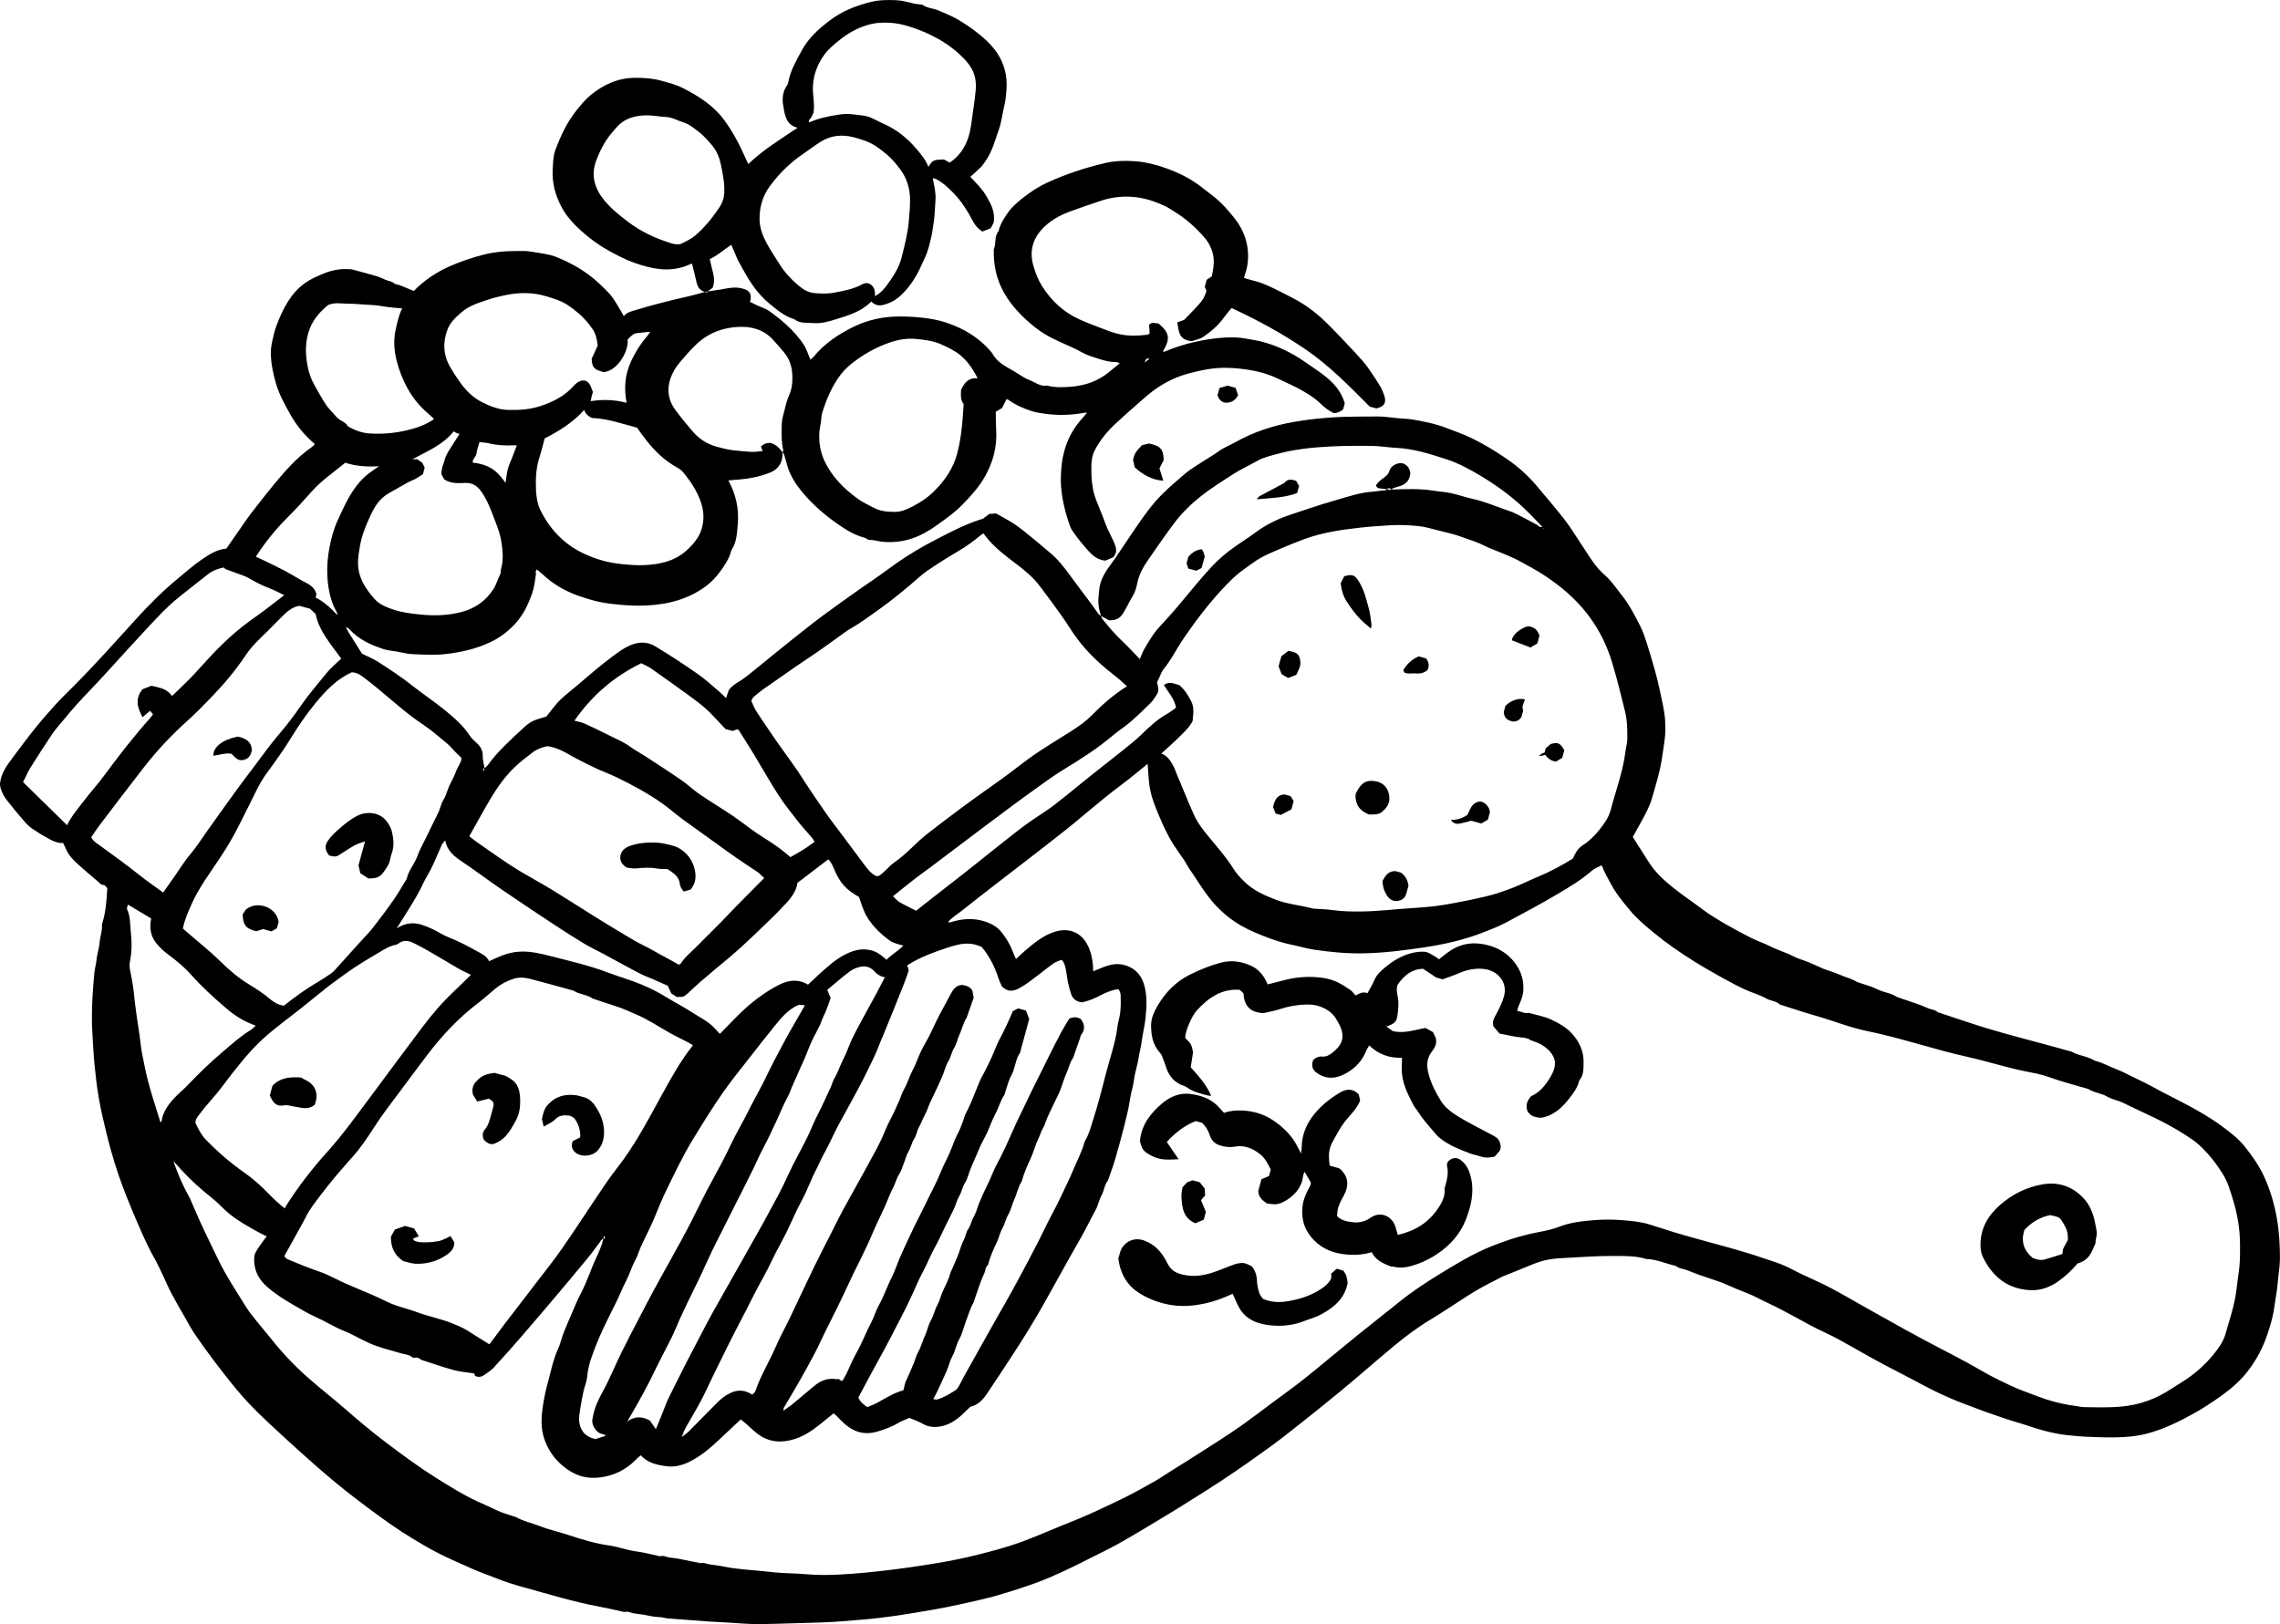<?xml version="1.0" encoding="UTF-8"?>
<svg id="Layer_2" data-name="Layer 2" xmlns="http://www.w3.org/2000/svg" viewBox="0 0 259.403 184.807">
  <g id="Layer_1-2" data-name="Layer 1">
    <g>
      <path d="m55.129,87.425c.146-.145.314-.274.433-.438,1.124-1.556,2.555-2.818,3.946-4.115.843-.785,1.214-.935,2.643-1.328.278-.349.586-.723.88-1.107.768-1.004,1.799-1.724,2.745-2.533,1.23-1.052,2.455-2.115,3.749-3.084.804-.603,1.612-1.232,2.609-1.546.864-.272,1.703-.157,2.42.273,1.651.993,3.264,2.055,4.845,3.156.874.608,1.658,1.346,2.474,2.035.24.202.454.434.734.705.105-.313.197-.585.301-.892.271-.414.683-.708,1.139-.973.425-.247.819-.551,1.204-.858.92-.734,1.825-1.487,2.74-2.229.725-.588,1.449-1.177,2.182-1.755,1.138-.898,2.265-1.81,3.428-2.674,1.385-1.03,2.8-2.021,4.208-3.02.967-.686,1.965-1.33,2.914-2.039,1.694-1.267,3.471-2.405,5.341-3.382,1.749-.913,3.492-1.855,5.379-2.476.138-.045.28-.081.366-.106.297-.221.553-.411.759-.564.292-.017.51-.03.765-.044.689.396,1.43.768,2.111,1.227.701.473,1.352,1.023,2.01,1.557.68.551,1.342,1.125,2.014,1.686.892.746,1.606,1.646,2.282,2.585.791,1.098,1.621,2.167,2.428,3.254.28.377.535.773.816,1.149.066.089.193.133.291.198.041.111.056.242.126.33.703.88,1.422,1.743,2.248,2.517.691.648,1.329,1.351,2.023,2.062.159-.365.283-.739.476-1.074.509-.88,1.008-1.766,1.704-2.526.888-.969,1.778-1.938,2.609-2.955,1.095-1.339,2.2-2.667,3.371-3.94.817-.889,1.741-1.656,2.729-2.345.75-.523,1.528-1.009,2.26-1.556,1.223-.914,2.576-1.56,4.013-2.039,1.671-.557,3.339-1.132,5.032-1.613,1.381-.392,2.745-.879,4.196-.989.385-.029.77-.078,1.151-.142.196-.033.437.071.581-.158.159-0.0.329.243.475-.022.071.023.143.067.214.064,1.551-.052,3.101-.104,4.644.143.651.104,1.315.137,1.957.276.828.18,1.634.467,2.462.65,1.241.275,2.411.765,3.602,1.18.434.151.885.303,1.302.505.809.391,1.592.837,2.389,1.253.184.096.298.364.616.228-.656-.672-1.284-1.352-1.951-1.991-1.475-1.414-3.111-2.617-4.858-3.68-1.314-.799-2.668-1.542-4.119-2.013-1.854-.602-3.727-1.199-5.709-1.29-.898-.041-1.792-.207-2.689-.219-1.594-.021-3.192-.017-4.784.065-2.087.108-4.166.316-6.191.889-.708.201-1.436.361-2.077.725-.947.537-1.939.98-2.861,1.579-1.226.795-2.463,1.568-3.608,2.476-1.112.883-2.131,1.876-2.987,3.005-1.036,1.365-1.998,2.788-2.979,4.195-.576.826-1.069,1.693-1.265,2.706-.103.531-.26,1.053-.557,1.522-.415.654-.697,1.381-1.147,2.024-.257.367-.557.536-.949.618-.189.039-.388.03-.561.041-.304-.169-.6-.333-.896-.497-.286-.789-.385-1.598-.266-2.433.041-.289.04-.584.092-.87.177-.965.681-1.761,1.259-2.54.763-1.028,1.441-2.119,2.166-3.175.669-.976,1.325-1.963,2.037-2.907.525-.696,1.092-1.372,1.713-1.983.819-.806,1.701-1.549,2.575-2.298.355-.304.75-.565,1.143-.821.728-.475,1.47-.929,2.202-1.397.312-.2.602-.437.924-.618.453-.254.937-.454,1.39-.709,2.121-1.194,4.4-1.941,6.788-2.343,2.174-.366,4.364-.563,6.577-.582.989-.009,1.981-.027,2.971-.022.679.003,1.356.121,2.035.182.436.039.872.068,1.308.1.073.005.147.003.219.015,1.399.227,2.798.496,4.119.996.977.37,1.966.722,2.92,1.182,1.386.668,2.678,1.459,3.941,2.322,1.296.885,2.456,1.918,3.465,3.118,1.042,1.24,2.093,2.474,3.094,3.746.58.737,1.077,1.541,1.6,2.322.62.927,1.196,1.885,1.851,2.786.37.51.834.962,1.302,1.389.716.653,1.237,1.458,1.833,2.205.844,1.059,1.458,2.262,2.067,3.457.388.76.643,1.594.896,2.414.518,1.679,1.029,3.359,1.378,5.088.217,1.074.506,2.132.568,3.23.033.58.058,1.167.002,1.742-.088.901-.238,1.797-.375,2.693-.235,1.535-.703,3-1.126,4.478-.268.934-.755,1.797-1.219,2.657-.31.575-.634,1.144-.958,1.727.583.917,1.197,1.869,1.798,2.83.753,1.203,1.791,2.139,2.883,3.008,1.042.829,2.155,1.569,3.217,2.373.873.66,1.813,1.21,2.754,1.757.941.548,1.903,1.062,2.878,1.549.676.338,1.408.566,2.078.912.87.45,1.819.705,2.686,1.162.518.273,1.104.414,1.65.637.541.221,1.07.472,1.604.709.045.02.087.045.133.061.649.233,1.314.431,1.945.708.626.275,1.308.416,1.889.796.04.026.094.032.141.048.722.253,1.479.436,2.156.778.731.369,1.575.421,2.259.887.039.027.095.029.142.045.794.273,1.591.539,2.382.821.368.132.723.302,1.088.443.342.132.738.13,1.019.417.031.031.094.03.141.046.939.313,1.881.619,2.818.94,4.037,1.383,8.196,2.338,12.291,3.517.795.461,1.756.49,2.54.98.082.051.188.065.284.092.735.205,1.398.59,2.104.854.92.344,1.76.838,2.647,1.24.902.409,1.761.915,2.642,1.373.795.414,1.595.817,2.39,1.231,1.568.817,3.103,1.686,4.528,2.742.922.683,1.826,1.377,2.55,2.285.849,1.064,1.619,2.16,2.194,3.414.703,1.533,1.167,3.119,1.452,4.767.261,1.507.348,3.034.345,4.559-.001.921-.186,1.84-.251,2.762-.06.859-.253,1.698-.355,2.546-.132,1.099-.434,2.146-.774,3.176-.512,1.551-1.255,3.001-2.265,4.306-.833,1.076-1.838,1.97-2.931,2.753-1.067.764-2.17,1.492-3.317,2.128-1.639.909-3.331,1.727-5.153,2.22-1.225.332-2.487.432-3.749.451-1.088.017-2.178-.036-3.266-.074-.484-.017-.966-.077-1.45-.113-1.715-.127-3.379-.532-4.991-1.084-1.128-.386-2.288-.669-3.399-1.087-.602-.227-1.22-.398-1.816-.631-1.008-.394-2.034-.745-3.033-1.152-1.258-.512-2.493-1.086-3.698-1.732-1.43-.767-2.876-1.506-4.315-2.258-1.847-.966-3.635-2.032-5.465-3.026-.512-.278-1.029-.55-1.56-.787-1.175-.525-2.288-1.168-3.416-1.781-.724-.393-1.454-.775-2.187-1.151-.669-.343-1.363-.632-2.028-.99-.707-.38-1.481-.638-2.224-.953-.629-.267-1.256-.541-1.884-.811-.023-.01-.048-.014-.071-.023-.843-.286-1.688-.565-2.527-.86-.439-.155-.867-.344-1.304-.505-.438-.161-.931-.176-1.308-.497-1.113-.243-2.163-.751-3.326-.784-.073-.002-.146-.031-.218-.051-1.021-.29-2.071-.283-3.118-.296-2.082-.026-4.157.133-6.233.243-1.665.088-2.419.293-4.029.972-.905.382-1.822.736-2.733,1.103-.069.028-.136.062-.202.097-.945.5-1.91.966-2.829,1.511-1.066.631-2.092,1.333-3.136,2.001-.648.415-1.29.842-1.951,1.235-1.532.912-2.955,1.978-4.324,3.112-2.019,1.673-3.981,3.415-6.004,5.083-2.104,1.735-4.235,3.437-6.385,5.114-1.302,1.015-2.656,1.966-4.003,2.922-1.089.772-2.193,1.525-3.309,2.257-1.288.843-2.594,1.659-3.897,2.477-.927.582-1.859,1.156-2.798,1.719-1.603.96-3.197,1.937-4.826,2.852-1.189.668-2.428,1.247-3.645,1.864-.598.302-1.191.613-1.799.895-1.053.488-2.098.999-3.177,1.422-1.208.474-2.442.888-3.68,1.278-1.118.352-2.248.678-3.39.943-1.805.418-3.614.826-5.438,1.144-2.727.476-5.457.934-8.224,1.148-1.496.116-2.988.275-4.49.312-2.369.059-4.738.166-7.107.19-1.21.012-2.421-.112-3.632-.177-.775-.041-1.551-.081-2.326-.132-.727-.048-1.453-.111-2.179-.166-.751-.056-1.503-.103-2.253-.169-.364-.032-.706-.158-1.09-.159-.557-.002-1.113-.176-1.671-.266-.362-.058-.727-.094-1.09-.146-.363-.052-.698-.29-1.09-.157-.04.014-.096-.019-.145-.03-.943-.204-1.881-.431-2.829-.607-2.895-.538-5.702-1.413-8.535-2.189-1.025-.281-2.043-.609-3.033-.996-.891-.348-1.798-.666-2.671-1.05-.777-.341-1.56-.684-2.333-1.037-1.149-.526-2.273-1.088-3.357-1.732-.811-.481-1.624-.96-2.414-1.475-1.808-1.178-3.529-2.475-5.247-3.781-2.99-2.274-5.767-4.793-8.528-7.328-1.728-1.586-3.452-3.186-4.959-4.993-.896-1.074-1.757-2.18-2.601-3.295-.774-1.022-1.524-2.064-2.247-3.122-.407-.597-.744-1.242-1.104-1.871-.533-.933-1.078-1.859-1.579-2.809-.357-.676-.643-1.39-.973-2.08-.289-.604-.572-1.213-.9-1.797-.997-1.772-1.775-3.641-2.561-5.512-.772-1.836-1.481-3.692-2.058-5.596-.326-1.074-.622-2.159-.886-3.25-.31-1.28-.615-2.565-.842-3.861-.221-1.265-.369-2.545-.496-3.824-.119-1.204-.17-2.415-.247-3.622-.094-1.476-.057-2.956.03-4.427.049-.824.123-1.651.198-2.475.042-.461.185-.909.229-1.381.068-.709.316-1.402.372-2.111.05-.638.307-1.242.258-1.89-.007-.095.029-.196.057-.29.385-1.281.481-2.601.551-3.94-.167-.151-.227-.395-.552-.382-.149.006-.314-.206-.461-.332-.741-.632-1.489-1.254-2.211-1.907-.397-.359-.795-.736-1.106-1.168-.284-.395-.452-.874-.689-1.353-.882.059-1.572-.472-2.312-.862-.34-.18-.645-.425-.979-.619-.805-.468-1.312-1.233-1.913-1.902-.329-.365-.604-.778-.926-1.149-.546-.627-.96-1.314-1.066-2.123.085-1.242.785-2.163,1.473-3.084.841-1.125,1.677-2.256,2.558-3.35.765-.95,1.575-1.864,2.393-2.769.542-.599,1.129-1.157,1.701-1.728,2.568-2.559,4.978-5.265,7.413-7.949,1.447-1.595,2.974-3.12,4.637-4.498.889-.736,1.757-1.507,2.703-2.163.889-.616,1.816-1.218,2.887-1.307.791-1.141,1.542-2.237,2.307-3.322.335-.475.692-.934,1.051-1.392.689-.877,1.369-1.761,2.083-2.618,1.268-1.523,2.563-3.023,4.209-4.166.081-.056.158-.118.228-.187.066-.065.121-.142.181-.214-1.104-.936-2.018-2.017-2.731-3.273-.66-1.164-1.309-2.329-1.69-3.625-.331-1.126-.565-2.268-.583-3.441-.007-.459.07-.927.168-1.378.132-.609.273-1.225.495-1.805.703-1.836,1.569-3.589,3.211-4.782.595-.432,1.295-.735,1.976-1.028.902-.389,1.853-.61,2.848-.569.193.008.394-.002.578.046.942.247,1.884.498,2.817.775.349.103.673.29,1.016.42.32.122.664.152.95.394.157.133.428.121.636.203.521.205,1.036.426,1.575.65,1.134-1.169,2.493-2.103,4.05-2.794,1.309-.582,2.656-1.03,4.034-1.374,1.106-.276,2.251-.369,3.394-.376.63-.004,1.273-.041,1.886.071.947.174,1.922.237,2.83.598,1.271.506,2.474,1.139,3.585,1.941.912.659,1.718,1.44,2.487,2.255.319.338.563.752.814,1.149.28.443.528.905.808,1.39.353-.421.853-.543,1.333-.687,2.033-.613,4.09-1.135,6.162-1.596.584-.13,1.156-.311,1.734-.468l-.019.01c.121-.001.268.117.347-.075l-.016.008c.527-.079,1.054-.155,1.581-.238.312-.049.621-.119.934-.16.642-.085,1.275-.058,1.959.256.444.268.52.745.345,1.334.509.235.979.489,1.475.67.517.188.93.52,1.352.843.445.34.884.69,1.297,1.067.396.362.777.746,1.125,1.154.351.411.7.837.967,1.304.264.462.424.982.656,1.538.142-.126.256-.205.341-.308,1.267-1.54,2.885-2.623,4.654-3.475,1.6-.771,3.319-1.125,5.098-1.135,1.07-.006,2.133.058,3.2.209.693.099,1.367.236,2.022.444,2.107.67,3.941,1.777,5.36,3.508.519,1.022,1.496,1.497,2.424,2.032.607.35,1.177.793,1.823,1.042.646.25,1.23.766,2.003.625.909.25,1.831.203,2.756.129,1.611-.128,3.067-.647,4.321-1.687.379-.314.762-.623,1.191-.973-.14-.056-.242-.132-.344-.132-1.067.007-2.049-.382-3.032-.704-.708-.232-1.343-.68-2.035-.973-.585-.248-1.153-.528-1.731-.787-.894-.401-1.732-.895-2.488-1.498-1.408-1.122-2.668-2.39-3.56-3.986-.847-1.515-1.179-3.141-1.14-4.859.298-.674.023-1.499.554-2.112.142-.688.511-1.268.884-1.845.483-.748,1.132-1.344,1.822-1.887.873-.687,1.786-1.3,2.812-1.772,2.105-.97,4.289-1.685,6.534-2.219,1.162-.276,2.357-.304,3.544-.213,1.218.094,2.404.411,3.543.822,1.466.529,2.858,1.236,4.085,2.225.377.304.766.594,1.151.89.977.752,1.785,1.679,2.533,2.639.976,1.252,1.501,2.713,1.474,4.317-.011.66-.12,1.327-.351,1.961-.042.115-.066.237-.117.424.445.125.868.254,1.295.362.791.2,1.516.545,2.248.9.678.328,1.342.676,2.01,1.022,1.354.7,2.558,1.593,3.65,2.639.793.76,1.545,1.562,2.303,2.357.675.708,1.347,1.419,1.991,2.154.355.405.665.852.97,1.297.364.531.718,1.071,1.045,1.625.174.295.306.62.421.944.312.878.054,1.325-.872,1.544l-.755-.206c-2.277-2.292-4.557-4.635-7.267-6.489-2.66-1.82-5.483-3.354-8.452-4.732-.291.36-.627.739-.921,1.148-.625.869-1.436,1.545-2.302,2.137-.41.28-.956.36-1.309.485-.782-.061-1.226-.384-1.419-.984-.117-.364-.15-.755-.224-1.15.246-.09.491-.179.787-.287,2.119-2.173,2.234-2.322,2.528-3.306-.053-.135-.117-.293-.184-.463l.217-.793c.184-.123.37-.248.583-.39.202-.967.364-1.959.01-2.937-.166-.458-.391-.925-.699-1.297-1.06-1.283-2.306-2.366-3.732-3.233-.269-.164-.53-.344-.812-.482-.985-.482-2.024-.841-3.098-1.013-1.481-.237-2.957-.089-4.386.394-1.137.384-2.276.765-3.403,1.181-1.221.45-2.358,1.09-3.232,2.05-1.049,1.152-1.4,2.536-.965,4.084.235.838.544,1.64,1.008,2.375,1.041,1.649,2.407,2.931,4.198,3.753.827.38,1.676.689,2.521,1.019.694.271,1.386.537,2.108.694,1.03.223,2.076.182,3.118.059.093-.011.179-.083.285-.135-.019-.338-.037-.673-.055-1.001.321-.388.713-.123,1.065-.157,1.274,1.1,1.375,1.722.495,3.197.078.007.154.037.208.014,1.108-.468,2.244-.838,3.421-1.097,1.095-.242,2.201-.431,3.316-.498.868-.052,1.743-.047,2.617.132.502.103,1.017.164,1.52.287,1.853.454,3.541,1.268,5.096,2.356.99.693,2.026,1.326,2.913,2.161.753.709,1.307,1.537,1.608,2.539l-.182.666c-.264.297-.628.423-1.033.46-.593-.246-1.082-.646-1.537-1.083-.743-.713-1.611-1.241-2.51-1.719-.795-.422-1.624-.779-2.435-1.167-1.027-.491-2.114-.785-3.198-.958-1.646-.263-3.321-.348-4.996-.022-1.155.225-2.3.492-3.375.943-1.299.545-2.471,1.336-3.534,2.271-1.121.986-2.249,1.966-3.341,2.984-.927.864-1.722,1.854-2.307,2.978-.294.565-.382,1.223-.386,1.873-.008,1.269.07,2.527.527,3.729.244.643.516,1.275.768,1.915.162.41.291.834.468,1.237.218.499.486.975.703,1.474.273.629.635,1.271.013,1.95-.336.142-.673.283-.887.374-1.148-.113-1.706-.866-2.305-1.538-.457-.513-.868-1.068-1.278-1.621-.177-.239-.338-.504-.437-.782-.526-1.474-.908-2.99-1.02-4.552-.057-.793-.006-1.596.073-2.397.051-.522.151-1.021.282-1.522.383-1.471,1.104-2.754,2.136-3.867.149-.161.282-.336.475-.567-.174.016-.301.018-.424.04-1.444.259-2.886.291-4.348.095-.517-.07-1.027-.142-1.517-.299-.954-.305-1.866-.709-2.685-1.3-.053-.038-.124-.051-.185-.075-.173.342-.337.666-.512,1.012-.236.142-.489.296-.721.436.015.728.009,1.429.048,2.128.074,1.325-.144,2.614-.616,3.834-.447,1.154-1.088,2.215-1.907,3.168-.864,1.007-1.771,1.97-2.834,2.757-1.055.781-2.101,1.59-3.296,2.158-1.257.597-2.58.845-3.978.771-.451-.024-.875-.116-1.308-.203-.188-.038-.387-.025-.575-.035-.176-.092-.339-.218-.522-.266-1.083-.286-2.02-.865-2.922-1.488-1.529-1.055-2.929-2.261-4.117-3.702-.682-.828-1.267-1.709-1.611-2.729-.164-.485-.274-.988-.422-1.478-.033-.107-.126-.196-.191-.294.023-.097.083-.202.063-.289-.189-.837-.19-1.68-.173-2.533.01-.497.049-.973.187-1.448.202-.695.311-1.43.603-2.083.236-.528.381-1.034.416-1.607.079-1.262-.093-2.439-.946-3.436-.43-.502-.848-1.016-1.304-1.493-.421-.441-.922-.803-1.488-1.03-.785-.315-1.624-.409-2.462-.359-1.634.097-3.12.61-4.385,1.687-.822.7-1.5,1.533-2.204,2.343-.486.559-.855,1.2-1.084,1.886-.412,1.238-.225,2.439.55,3.495.639.869,1.326,1.706,2.031,2.522.717.829,1.624,1.399,2.683,1.695.64.179,1.28.337,1.952.416.654.076,1.311.125,1.966.172.426.03.861-.057,1.329-.095-.086-.214-.147-.365-.202-.501.348-.391.785-.422,1.051-.427.74.19,1.078.634,1.405,1.091-0.0.542-.051,1.052-.401,1.522-.25.335-.544.57-.91.723-1.363.573-2.8.795-4.264.884-.186.011-.372.036-.584.057.867,1.578,1.221,3.254,1.067,4.978-.09,1.005-.11,2.082-.736,2.979-.212.93-.745,1.688-1.293,2.442-.583.801-1.288,1.467-2.12,2.002-2.178,1.402-4.603,1.836-7.144,1.849-1.049.005-2.082-.098-3.124-.215-1.349-.152-2.644-.519-3.889-.978-1.43-.527-2.764-1.309-3.896-2.375-.206-.195-.434-.367-.643-.542-.24.184-.091.389-.119.567-.11.705-.186,1.431-.418,2.099-.424,1.219-.963,2.396-1.836,3.379-.846.953-1.845,1.716-2.997,2.25-1.586.735-3.268,1.12-5.005,1.317-1.285.146-2.565.065-3.844.008-.584-.026-1.161-.196-1.742-.298-.483-.085-.987-.106-1.448-.257-1.47-.48-2.872-1.096-3.937-2.287-.107-.12-.277-.183-.418-.273-.035-.061-.071-.122-.106-.182-.01-.047-.02-.095-.009-.041-.04-.036-.005-.004.031.028.034.062.067.124.101.186.092.197.166.406.28.59.521.844,1.054,1.68,1.565,2.492.6.296,1.218.536,1.766.886,1.359.868,2.707,1.753,3.974,2.76,1.19.946,2.468,1.782,3.643,2.743,1.053.861,2.1,1.746,2.86,2.912.21.322.515.589.801.854.435.402.703.842.689,1.476-.01.473.138.95.215,1.424-.196-.01-.237.068-.103.298.039-.144.064-.233.088-.322Zm75.853-46.69c-.062.034-.123.068-.185.103-.292-.118-.444-.003-.572.415.261-.202.411-.318.561-.434.061-.036.122-.071.182-.107.047-.01.094-.02.043-.009.035-.039.003-.004-.029.032Zm-92.509,29.245c.01.046.019.092.01.046.035.032 0.0 0-.035-.031-.079-.178-.143-.365-.238-.533-.369-.649-.583-1.354-.734-2.075-.348-1.661-.311-3.345-.008-4.991.199-1.083.487-2.165.958-3.198.374-.82.742-1.644,1.178-2.43.592-1.065,1.299-2.055,2.263-2.825.374-.299.782-.556,1.254-.888-1.382.085-2.661-.009-3.836-.4-.52.413-.975.786-1.441,1.143-.856.655-1.678,1.341-2.398,2.153-.905,1.02-1.824,2.03-2.789,2.991-1.344,1.338-2.512,2.807-3.551,4.402.375.176.728.336,1.075.506.762.373,1.533.732,2.28,1.133.829.445,1.621.96,2.458,1.388.538.275.914.641,1.08,1.208-.03.153-.057.294-.082.423.688.318,1.558,1.018,2.26,1.787.077.085.198.13.299.193Zm35.524-32.228c-.553.056-1.108.096-1.657.176-.161.023-.317.144-.453.249-.172.133-.321.295-.469.434.102,1.637-1.376,3.671-2.742,3.729-1.111-.283-1.311-.527-1.359-1.513.286-.627.516-1.133.687-1.508-.106-.771-.221-1.376-.598-1.89-.16-.218-.317-.439-.488-.649-.682-.839-1.496-1.519-2.404-2.111-.72-.47-1.516-.687-2.316-.938-1.585-.497-3.176-.466-4.776-.13-.643.135-1.287.293-1.909.503-1.046.354-2.113.663-2.982,1.414-.652.564-1.294,1.138-1.608,1.952-.559,1.451-.504,2.892.273,4.263.305.538.654,1.052,1.003,1.564.709,1.041,1.532,1.92,2.709,2.503.922.457,1.852.814,2.852.845,1.28.039,2.558-.041,3.805-.463,1.448-.491,2.754-1.163,3.768-2.338.156-.18.366-.336.582-.438.467-.221.886-.119,1.163.312.181.281.267.623.374.884-.067.244-.117.412-.157.582-.036.154-.061.312-.09.465,1.404-.22,2.752-.163,4.081.184-.3-1.644-.196-3.171.502-4.693.516-1.126,1.169-2.126,1.967-3.051.091-.106.155-.235.232-.353.046-.009.092-.018.033-.007.043-.043.01-.01-.023.023Zm33.842,67.185c.095.006.2.042.284.015,1.338-.429,2.686-.526,4.03-.063.645.222,1.247.547,1.702,1.081.649.763,1.128,1.624,1.474,2.562.071.194.165.379.264.602.368-.341.679-.649,1.012-.933.996-.851,1.998-1.691,3.266-2.13,1.536-.531,2.981-.117,3.793,1.332.414.739.616,1.593.684,2.456.018.224.021.448.03.662.604-.236,1.144-.484,1.707-.655.536-.163,1.113-.215,1.658-.093,1.352.303,2.164,1.165,2.491,2.517.286,1.181.211,2.367.096,3.551-.09.926-.342,1.83-.45,2.758-.068.583-.252,1.148-.332,1.74-.115.852-.432,1.669-.529,2.539-.082.731-.352,1.429-.451,2.173-.15,1.125-.452,2.232-.729,3.336-.304,1.211-.635,2.416-.988,3.613-.223.757-.509,1.495-.767,2.241-.008.024-.01.052-.024.07-.411.512-.434,1.188-.751,1.749-.275.487-.362,1.08-.632,1.571-.621,1.129-1.167,2.294-1.812,3.412-1.445,2.501-2.815,5.046-4.239,7.561-1.065,1.879-2.201,3.71-3.381,5.515-.98,1.498-1.957,2.998-2.961,4.48-.474.7-1.048,1.305-1.867,1.465-.345.331-.639.625-.945.905-.737.675-1.55,1.203-2.567,1.364-.704.111-1.346.025-1.976-.343-.479-.279-1.02-.452-1.464-.642-.459.202-.842.327-1.178.529-.792.475-1.652.79-2.526,1.042-.892.257-1.81.217-2.654-.205-.748-.374-1.34-.966-1.905-1.576-.095-.103-.215-.184-.36-.306-.518.417-1.014.816-1.509,1.214-.892.718-1.833,1.365-2.935,1.711-1.469.46-2.894.387-4.169-.569-.505-.378-.953-.833-1.431-1.247-.162-.14-.337-.264-.531-.414-.816.765-1.602,1.495-2.379,2.233-1.04.988-2.122,1.911-3.419,2.565-.836.422-1.738.641-2.618.523-1.058-.142-2.162-.35-2.944-1.254-.205.183-.394.332-.561.503-1.126,1.151-2.483,1.828-4.084,2.021-.893.108-1.779.043-2.601-.304-.925-.391-1.726-1.004-2.397-1.752-.547-.609-.952-1.311-1.254-2.085-.527-1.353-.445-2.729-.226-4.108.139-.878.323-1.753.562-2.609.353-1.265.585-2.565,1.148-3.771.279-.599.401-1.262.653-1.885.322-.795.658-1.584 1-2.37.273-.627.527-1.265.846-1.869.435-.823.793-1.676,1.133-2.539.171-.433.325-.875.521-1.297.383-.824.79-1.637.984-2.534.253-.041.217-.207.113-.395l-.109.401c-.242-.004-.293.225-.4.36-.407.511-.766,1.06-1.18,1.565-1.156,1.41-2.323,2.812-3.5,4.205-1.397,1.654-2.799,3.305-4.217,4.942-1.021,1.18-2.056,2.348-3.116,3.493-.33.356-.744.643-1.15.916-.314.211-.678.278-1.021.073-.052-.132-.093-.236-.106-.268-.832-.132-1.598-.186-2.325-.383-1.195-.323-2.365-.739-3.545-1.116-.07-.022-.153-.036-.203-.083-.194-.183-.409-.26-.677-.205-.09.019-.224.013-.284-.041-.357-.321-.825-.329-1.247-.453-1.261-.371-2.549-.662-3.75-1.211-.929-.425-1.811-.958-2.758-1.335-1.094-.435-2.076-1.079-3.151-1.551-.953-.418-1.847-.975-2.752-1.496-1.052-.606-2.073-1.267-2.974-2.084-.728-.661-1.212-1.476-1.333-2.479-.057-.473-.07-.953.156-1.371.251-.465.584-.888.888-1.324.106-.152.23-.291.359-.452-.54-.282-1.043-.526-1.527-.802-1.268-.722-2.52-1.467-3.553-2.525-.375-.385-.776-.749-1.196-1.084-1.221-.976-2.386-2.012-3.442-3.167-.304-.333-.605-.67-.907-1.005.459,1.326.983,2.595,1.644,3.803.096.175.201.346.281.529.356.812.693,1.633,1.06,2.441.398.879.814,1.749,1.236,2.617.509,1.048.996,2.109,1.559,3.127.602,1.088,1.274,2.136,1.929,3.193.366.59.727,1.188,1.15,1.736.735.95,1.53,1.853,2.275,2.795,1.295,1.638,2.733,3.139,4.3,4.512,1.354,1.187,2.779,2.293,4.135,3.476,1.521,1.328,3.066,2.624,4.678,3.841,1.856,1.401,3.726,2.781,5.699,4.017,1.497.937,2.987,1.874,4.597,2.623.725.337,1.467.643,2.185,1.002.635.317,1.34.494,2.014.731.094.033.201.041.285.09.814.482,1.749.645,2.616.99,1.056.421,2.179.657,3.263,1.017,1.526.507,3.074.98,4.688,1.207,1.049.147,2.053.548,3.119.682.855.108,1.694.34,2.54.518.049.01.105.042.145.028.364-.127.679.084,1.017.136.362.056.73.082,1.089.149.776.146,1.548.311,2.322.468.049.01.103.042.145.03.361-.107.68.079,1.018.136.361.06.728.089,1.089.149.582.096,1.159.231,1.744.303.869.108,1.742.186,2.616.258.657.054,1.311.134,1.965.201,1.132.116,2.278.096,3.412.198,1.307.118,2.615.119,3.919.053,2.008-.102,4.006-.308,6.004-.554,2.149-.265,4.288-.59,6.415-.977,1.56-.283,3.107-.656,4.642-1.059,1.323-.348,2.642-.736,3.922-1.214,1.82-.68,3.595-1.479,5.403-2.192,1.978-.78,3.892-1.698,5.803-2.621,1.277-.616,2.51-1.323,3.75-2.013.541-.301,1.047-.664,1.572-.994.715-.45,1.435-.892,2.148-1.345,1.236-.785,2.474-1.568,3.702-2.366.872-.567,1.743-1.137,2.588-1.742,1.16-.832,2.297-1.697,3.442-2.55,1.205-.898,2.434-1.766,3.606-2.705,1.974-1.58,3.903-3.215,5.867-4.807,1.603-1.3,3.239-2.557,4.84-3.859,1.481-1.204,3.077-2.245,4.696-3.238,1.863-1.143,3.738-2.279,5.781-3.103,1.435-.579,2.888-1.074,4.397-1.419,1.116-.255,2.262-.396,3.335-.815,1.288-.503,2.635-.651,4-.762,1.091-.089,2.181-.079,3.259.007.997.08,2.006.179,2.98.468.95.282,1.887.608,2.831.895,3.479,1.058,7.034,1.86,10.475,3.054.676.234,1.364.442,2.02.722.691.295,1.347.672,2.026.996,1.076.514,2.178.977,3.233,1.53,1.308.685,2.578,1.44,3.867,2.163,1.584.888,3.167,1.777,4.754,2.659.762.423,1.531.833,2.3,1.244.62.331,1.245.654,1.867.982.922.485,1.849.96,2.764,1.458,1.19.648,2.343,1.369,3.561,1.957.964.465,1.92.953,2.938,1.321,1.11.402,2.198.872,3.342,1.173.787.208,1.587.396,2.394.491.39.046.775.153,1.161.162,1.111.027,2.224.038,3.334-.004,2.113-.079,4.112-.597,5.937-1.694.638-.383,1.257-.799,1.889-1.192,1.367-.849,2.556-1.903,3.568-3.15.551-.679,1.074-1.41,1.315-2.246.474-1.645,1.029-3.27,1.252-4.986.094-.726.175-1.456.283-2.179.156-1.042.136-2.083.131-3.124-.009-1.689-.289-3.348-.777-4.957-.327-1.079-.639-2.183-1.271-3.143-.38-.576-.766-1.154-1.209-1.68-.644-.764-1.317-1.507-2.152-2.081-1.138-.782-2.322-1.488-3.553-2.111-.542-.274-1.085-.547-1.643-.794-.552-.244-1.086-.538-1.643-.78-.423-.183-.823-.42-1.248-.596-.545-.226-1.147-.342-1.647-.637-.67-.394-1.473-.41-2.112-.85-1.524-.452-3.066-.836-4.564-1.382-.855-.312-1.768-.459-2.668-.642-2.192-.447-4.324-1.145-6.515-1.63-3.842-.851-7.573-2.157-11.437-2.943-1.978-.402-3.85-1.177-5.789-1.725-1.312-.371-2.605-.811-3.906-1.221-.071-.022-.163-.024-.211-.071-.429-.411-1.04-.397-1.54-.679-.761-.429-1.633-.658-2.431-1.028-.857-.397-1.695-.838-2.52-1.298-1.12-.625-2.238-1.257-3.323-1.939-1.601-1.006-3.156-2.075-4.616-3.287-.904-.75-1.8-1.499-2.556-2.398-.569-.676-1.14-1.356-1.637-2.085-.448-.658-.806-1.379-1.185-2.083-.17-.316-.296-.656-.468-1.045-.413.22-.81.347-1.098.599-1.181,1.034-2.517,1.841-3.855,2.631-1.952,1.153-3.951,2.23-5.953,3.294-.801.426-1.657.754-2.503,1.087-2.17.854-4.427,1.371-6.729,1.719-2.278.344-4.557.634-6.866.687-1.905.044-3.79-.134-5.666-.405-.852-.123-1.686-.381-2.536-.554-.964-.196-1.91-.494-2.844-.849-1.013-.386-2.008-.789-2.945-1.324-1.106-.632-2.091-1.426-2.957-2.363-1.147-1.241-1.982-2.706-2.934-4.087-.226-.328-.401-.692-.622-1.024-.397-.596-.831-1.168-1.215-1.771-.681-1.071-1.2-2.228-1.69-3.393-.455-1.082-.891-2.181-1.045-3.355-.105-.799-.137-1.608-.203-2.435-1.034.83-2.004,1.663-3.03,2.421-2.432,1.798-4.656,3.85-7.05,5.694-.857.66-1.701,1.336-2.557,1.998-1.381,1.068-2.768,2.127-4.148,3.196-1.419,1.1-2.84,2.197-4.242,3.316-.572.457-1.221.823-1.693,1.4-.049.011-.098.022-.019.004-.055.059-.021.022.013-.014Zm-6.241-2.956c.283.262.484.524.748.677.607.351,1.244.649,1.883.976.724-.568,1.458-1.144,2.193-1.718,1.085-.847,2.174-1.689,3.255-2.54,1.004-.79,1.999-1.591,3-2.385,1.058-.84,2.113-1.685,3.181-2.514.545-.423,1.109-.824,1.676-1.219.792-.551,1.626-1.047,2.388-1.637,1.456-1.127,2.87-2.309,4.31-3.458,1.228-.981,2.473-1.942,3.699-2.926.632-.507,1.27-1.011,1.851-1.573.939-.908,1.874-1.81,3.032-2.448.36-.198.681-.468.993-.687-.198-1.045-.9-1.752-1.388-2.587.661-.467,1.229-.103,1.747.02.642.52,1.007,1.167,1.354,1.827.376.716.237,1.473.167,2.22-.012.131-.131.254-.205.378-.331.55-.819.968-1.26,1.418-.667.68-1.396,1.299-2.094,1.94.718.271,1.122.911,1.46,1.607.085.176.142.366.217.547.31.749.619,1.499.934,2.246.363.863.711,1.732,1.103,2.582.449.975,1.113,1.814,1.794,2.632.944,1.136,1.915,2.244,2.698,3.508.331.534.784,1.005,1.234,1.452,1.008 1,2.285,1.563,3.583,2.061,1.351.518,2.807.627,4.198.999.024.006.049.013.073.015.751.056,1.507.072,2.251.175,1.112.154,2.224.166,3.341.151,1.793-.025,3.571-.248,5.356-.365,1.331-.087,2.662-.176,3.975-.399,1.586-.269,3.166-.582,4.731-.953.997-.236,1.976-.572,2.934-.938.989-.378,1.936-.864,2.915-1.27,1.404-.582,2.737-1.296,4.017-2.086.277-.59.531-1.144,1.123-1.518.743-.469,1.374-1.098,1.924-1.793.53-.67,1.043-1.383,1.257-2.203.577-2.213,1.401-4.364,1.684-6.651.06-.486.208-.969.212-1.454.009-1.039-.001-2.083-.248-3.104-.454-1.874-.924-3.743-1.477-5.591-.603-2.016-1.536-3.862-2.816-5.52-1.336-1.731-2.982-3.131-4.803-4.342-.954-.635-1.961-1.166-2.962-1.711-.556-.303-1.147-.544-1.73-.795-.765-.329-1.564-.591-2.302-.97-.772-.396-1.602-.62-2.402-.922-.885-.333-1.818-.542-2.739-.77-.766-.189-1.513-.427-2.316-.505-1.043-.101-2.081-.15-3.121-.093-1.232.068-2.465.159-3.69.3-2.083.239-4.157.553-6.137,1.279-.991.364-1.967.773-2.938,1.186-.704.3-1.414.599-2.078.976-.62.352-1.18.81-1.771,1.214-.733.5-1.377,1.097-1.994,1.734-1.732,1.785-3.253,3.738-4.669,5.777-.18.259-.356.521-.529.785-.68,1.035-1.226,2.156-2.032,3.113-.213.253-.315.601-.464.908-.095.196-.183.395-.288.623.037.149.094.338.128.53.053.293.035.545-.149.833-.224.351-.434.707-.733.995-.739.713-1.468,1.44-2.245,2.11-.651.562-1.391,1.02-2.046,1.578-1.719,1.465-3.622,2.666-5.539,3.836-1.252.763-2.42,1.636-3.606,2.484-1.883,1.346-3.727,2.747-5.583,4.131-1.046.78-2.083,1.571-3.124,2.357-.963.727-1.924,1.457-2.889,2.181-.592.444-1.199.867-1.783,1.32-.795.616-1.576,1.252-2.468,1.963Zm-22.758,16.969c-.211-.129-.371-.24-.542-.329-.71-.371-1.436-.714-2.134-1.107-1.267-.712-2.47-1.533-3.823-2.098-.745-.311-1.467-.668-2.244-.906-.874-.268-1.736-.574-2.604-.864-.024-.008-.051-.01-.071-.024-.653-.469-1.508-.448-2.17-.894-1.662-.454-3.319-.927-4.988-1.353-.587-.15-1.215-.189-1.804-.004-.76.239-1.466.607-2.086,1.116-.663.544-1.292,1.132-1.974,1.649-2.256,1.709-4.159,3.758-5.861,6.003-1.081,1.425-2.138,2.869-3.214,4.298-.945,1.256-1.899,2.504-2.751,3.827-.733,1.139-1.48,2.269-2.384,3.288-1.325,1.492-2.636,2.995-3.83,4.597-.549.736-1.125,1.451-1.536,2.282-.257.519-.547,1.022-.828,1.53-.549.995-1.102,1.988-1.661,2.996.138.123.245.278.391.339.836.352,1.679.688,2.525,1.016.597.231,1.214.412,1.8.666.736.319,1.442.709,2.176,1.034,1.051.466,2.116.899,3.172,1.352.336.144.664.306.997.458.487.223.962.481,1.465.66.861.307,1.75.519,2.612.842,1.32.494,2.724.748,4.038,1.288.543.223,1.086.436,1.585.748.858.536,1.714,1.073,2.583,1.617.611-.819,1.197-1.619,1.799-2.407,1.116-1.462,2.245-2.913,3.361-4.375,1.057-1.385,2.148-2.746,3.143-4.173,1.45-2.079,2.821-4.212,4.239-6.312.608-.901,1.213-1.808,1.885-2.661.991-1.257,1.872-2.59,2.68-3.961.897-1.521,1.735-3.079,2.586-4.628,1.033-1.88,2.077-3.77,3.464-5.51Zm24.551-8.553c-.149.529-.344,1.03-.538,1.537-.334.87-.697,1.727-1.034,2.594-.301.776-.64,1.537-.936,2.312-.289.756-.636,1.486-.921,2.238-.365.964-.841,1.873-1.283,2.794-.681,1.419-1.461,2.79-2.206,4.178-.4.746-.83,1.477-1.219,2.229-.379.733-.715,1.487-1.085,2.225-.304.606-.669,1.184-.934,1.806-.221.517-.499,1.001-.735,1.507-.31.663-.57,1.349-.883,2.01-.3.635-.654,1.244-.959,1.877-.402.833-.762,1.685-1.172,2.514-.397.803-.843,1.583-1.252,2.381-.388.756-.735,1.533-1.138,2.281-.517.961-1.053,1.91-1.536,2.89-.73,1.481-1.521,2.931-2.266,4.405-.713,1.411-1.403,2.834-2.099,4.254-.493,1.006-.951,2.029-1.474,3.019-.543,1.027-1.154,2.018-1.717,3.035-.171.308-.281.649-.449,1.045.309-.239.563-.397.77-.603.968-.965,1.921-1.946,2.883-2.917.484-.489.966-.996,1.569-1.326.394-.215.805-.411,1.305-.434.582-.026,1.051.167,1.515.457.116-.121.232-.214.311-.332.067-.1.086-.23.132-.345.173-.433.326-.876.527-1.295.431-.9.896-1.784,1.33-2.682.404-.836.747-1.702,1.185-2.519.624-1.161,1.153-2.366,1.727-3.55.276-.571.541-1.148.814-1.721.335-.704.67-1.409,1.012-2.11.299-.613.606-1.222.913-1.83.363-.717.731-1.431,1.095-2.148.386-.76.751-1.532,1.157-2.281.764-1.41,1.553-2.806,2.328-4.21.516-.935,1.031-1.871,1.534-2.812.252-.472.488-.953.712-1.439.297-.643.535-1.317.871-1.937.408-.752.751-1.528,1.092-2.31.167-.383.273-.8.476-1.151.43-.744.656-1.573,1.058-2.328.355-.667.585-1.399.916-2.079.382-.784.86-1.524,1.217-2.318.619-1.375,1.345-2.693,2.064-4.013.304-.558.617-1.201,1.423-1.217.441.09.882.181,1.139.656.046.235.098.499.153.783-.255.732-.515,1.477-.776,2.223-.008.024-.011.051-.024.071-.397.572-.509,1.266-.804,1.884-.243.508-.332,1.101-.628,1.569-.309.488-.363,1.058-.674,1.544-.272.425-.381.953-.574,1.431-.156.385-.322.766-.497,1.143-.338.728-.692,1.449-1.026,2.18-.183.401-.299.836-.513,1.218-.276.492-.45,1.032-.725,1.513-.24.42-.271.914-.525,1.293-.294.438-.362.954-.629,1.401-.273.457-.396,1.002-.596,1.504-.154.386-.273.8-.499,1.141-.305.458-.403.993-.657,1.47-.366.689-.625,1.434-.946,2.148-.34.756-.707,1.499-1.05,2.254-.303.668-.579,1.349-.886,2.015-.336.731-.691,1.453-1.043,2.176-.181.372-.381.735-.559,1.107-.295.616-.579,1.239-.87,1.857-.281.596-.559,1.193-.85,1.783-.527,1.071-1.067,2.135-1.595,3.206-.388.787-.743,1.591-1.152,2.368-.577,1.097-1.178,2.182-1.791,3.26-.552.97-1.136,1.922-1.699,2.886-.042.073-.033.176-.064.365.36-.255.654-.437.92-.655.872-.716,1.734-1.446,2.6-2.17.754-.63,1.6-.942,2.591-.748.258-.173.398.31.623.145.154-.267.301-.49.416-.729.39-.81.716-1.655,1.164-2.431.646-1.119,1.077-2.336,1.683-3.472.343-.644.533-1.371.893-2.004.569-1.0.912-2.096,1.434-3.116.388-.76.643-1.587.985-2.372.359-.825.75-1.637,1.129-2.454.154-.331.308-.662.47-.989.302-.609.612-1.214.914-1.824.324-.653.642-1.309.964-1.963.258-.523.531-1.039.774-1.569.305-.665.55-1.361.89-2.007.286-.542.512-1.104.743-1.667.167-.408.3-.833.506-1.22.345-.652.613-1.331.847-2.027.04-.118.06-.245.113-.357.218-.461.464-.91.663-1.378.345-.811.652-1.637.996-2.449.151-.356.356-.689.531-1.036.273-.542.555-1.081.806-1.633.313-.688.555-1.413.908-2.079.558-1.053,1.071-2.123,1.533-3.255.195-.103.412-.219.602-.32l.897.245c.128.335.265.696.371.973-.332,1.215-.634,2.324-.938,3.432-.04.145-.049.311-.129.429-.524.772-.513,1.738-.965,2.549-.343.615-.496,1.336-.733,2.011-.025.071-.03.153-.07.213-.45.674-.643,1.468-1.028,2.176-.36.662-.593,1.393-.911,2.08-.316.683-.715,1.33-.991,2.027-.324.819-.723,1.606-1.026,2.437-.149.409-.255.863-.484,1.225-.321.506-.41,1.095-.707,1.607-.243.42-.354.913-.561,1.358-.317.683-.668,1.349-.999,2.026-.278.569-.538,1.146-.822,1.711-.282.564-.611,1.106-.869,1.68-.33.732-.673,1.455-1.05,2.165-.296.559-.535,1.148-.801,1.723-.286.619-.561,1.243-.863,1.854-.398.804-.818,1.597-1.23,2.394-.401.775-.797,1.552-1.21,2.321-.538,1.002-1.094,1.994-1.635,2.994-.47.868-.93,1.74-1.417,2.652.167.437.54.777,1.008,1.089.363-.152.74-.273,1.082-.458.979-.53,1.909-1.158,3.035-1.453.103-.377.15-.76.309-1.089.309-.64.572-1.296.852-1.947.186-.432.283-.902.509-1.3.342-.604.499-1.274.79-1.894.26-.555.363-1.191.665-1.717.323-.561.426-1.195.741-1.756.273-.487.382-1.064.62-1.575.321-.688.671-1.362.873-2.099.026-.093.078-.179.116-.269.241-.561.496-1.116.72-1.684.235-.595.379-1.235.68-1.792.217-.401.252-.868.497-1.224.299-.435.366-.953.631-1.4.271-.458.394-1.003.594-1.504.154-.386.318-.768.491-1.146.213-.464.447-.919.66-1.383.295-.643.539-1.313.876-1.933.64-1.177,1.193-2.394,1.731-3.618.157-.357.312-.715.479-1.068.332-.703.672-1.402,1.009-2.103.284-.592.564-1.185.854-1.774.408-.827.826-1.648,1.237-2.474.27-.543.531-1.091.805-1.632.405-.799.805-1.6,1.23-2.388.297-.549.633-1.077.889-1.51.548-.279.942-.168,1.313.009.433.599.555,1.177.075,1.788-.087.111-.104.276-.153.417-.244.698-.489,1.396-.733,2.094-.016.047-.021.102-.049.141-.383.523-.494,1.166-.757,1.742-.285.625-.464,1.298-.71,1.941-.13.34-.304.663-.461.993-.324.68-.662,1.354-.972,2.04-.202.446-.311.943-.563,1.354-.162.263-.239.535-.348.807-.118.294-.271.573-.385.868-.222.573-.389,1.17-.647,1.726-.362.78-.716,1.56-.949,2.389-.02.072-.029.153-.068.213-.421.646-.534,1.418-.862,2.105-.253.531-.352,1.143-.648,1.643-.305.515-.405,1.097-.697,1.614-.275.486-.38,1.066-.624,1.573-.364.753-.704,1.511-.93,2.317-.027.096-.031.225-.096.279-.278.234-.253.585-.374.878-.13.316-.289.621-.405.941-.269.742-.52,1.491-.777,2.238-.016.047-.024.099-.047.142-.396.738-.641,1.536-.929,2.317-.23.624-.376,1.294-.697,1.866-.355.631-.445,1.346-.797,1.975-.285.509-.405,1.108-.639,1.649-.358.828-.749,1.641-1.132,2.458-.109.233-.24.455-.4.757.212.027.336.078.438.049.775-.22,1.449-.649,2.12-1.072.171-.108.286-.324.394-.51.182-.315.328-.65.505-.969.552-.997,1.11-1.99,1.667-2.983.748-1.333,1.496-2.666,2.247-3.998.549-.973,1.113-1.937,1.651-2.915.609-1.107,1.2-2.224,1.793-3.34.377-.709.748-1.421,1.111-2.137.385-.761.752-1.531,1.137-2.292.516-1.021,1.077-2.02,1.553-3.059.418-.91.878-1.799,1.26-2.73.436-1.063.988-2.078,1.308-3.19.021-.072.03-.152.069-.213.442-.693.639-1.494.884-2.254.566-1.758,1.033-3.549,1.486-5.341.451-1.782,1.099-3.514,1.323-5.355.071-.583.274-1.141.333-1.74.063-.635.066-1.255.043-1.887-.011-.303-.108-.509-.262-.714-.761.105-1.411.383-2.045.718-.675.357-1.382.635-2.073.791-.626-.072-1.043-.358-1.236-.895-.156-.436-.274-.888-.371-1.341-.101-.473-.141-.959-.236-1.434-.081-.403-.155-.818-.486-1.177-.296.123-.618.199-.871.374-.605.42-1.176.889-1.763,1.336-.708.54-1.402,1.1-2.191,1.524-.601.323-1.192.452-1.777-.029-.038-.031-.076-.06-.195-.154-.118-.279-.299-.632-.419-1.005-.429-1.333-1.073-2.542-1.885-3.498-1.126-.546-2.138-.435-3.152-.148-.187.053-.377.1-.561.162-1.638.55-3.272,1.11-4.764,2.076.059.181.118.365.177.546Zm8.508-49.696c-.106.065-.224.116-.317.196-.832.704-1.715,1.33-2.658,1.88-.859.5-1.703,1.027-2.533,1.574-.617.407-1.24.819-1.792,1.307-1.493,1.319-3.026,2.579-4.651,3.735-1.049.746-2.08,1.51-3.195,2.155-.173.1-.345.202-.507.318-1.023.731-2.035,1.476-3.065,2.197-.851.596-1.728,1.156-2.583,1.746-1.26.869-2.516,1.745-3.765,2.629-.38.269-.743.567-1.093.875-.12.105-.175.283-.26.426.178.392.305.774.513,1.104.473.754.985,1.483,1.483,2.221.291.431.577.865.877,1.289.784,1.107,1.584,2.204,2.36,3.316.397.569.749,1.169,1.136,1.745.745,1.108,1.49,2.215,2.255,3.309.451.645.941,1.262,1.411,1.893.899,1.205,1.795,2.413,2.697,3.616.435.581.85,1.187,1.524,1.474.376-.016.581-.276.813-.479.405-.354.756-.78,1.194-1.083.755-.522,1.422-1.137,2.082-1.766.533-.508,1.07-1.017,1.648-1.47,1.316-1.032,2.651-2.042,3.994-3.039,1.069-.794,2.16-1.557,3.242-2.333.622-.446,1.25-.884,1.864-1.339,1.067-.791,2.098-1.633,3.194-2.381,1.291-.881,2.637-1.681,3.955-2.523.48-.307.961-.615,1.415-.957.389-.294.762-.616,1.104-.963,1.212-1.227,2.495-2.365,3.981-3.278-.466-.408-.904-.835-1.386-1.205-1.241-.953-2.406-1.987-3.436-3.166-.633-.725-1.199-1.498-1.716-2.315-.593-.938-1.258-1.831-1.905-2.733-.459-.639-.948-1.256-1.41-1.893-.99-1.366-2.368-2.304-3.672-3.318-1.042-.81-2.024-1.673-2.8-2.765Zm-79.594,53.736c1.244-.993,2.502-1.903,3.85-2.689.513-.299,1.007-.634,1.5-.966.16-.108.305-.246.436-.389.969-1.07,1.933-2.145,2.899-3.218.474-.526.984-1.025,1.419-1.582.809-1.034,1.6-2.085,2.351-3.161.54-.773,1.003-1.6,1.499-2.404.013-.021.018-.047.023-.071.221-.941.902-1.661,1.217-2.566.254-.728.654-1.405.99-2.104.178-.371.357-.743.538-1.112.288-.587.596-1.166.864-1.762.211-.468.309-.999.577-1.427.346-.55.437-1.188.742-1.752.263-.487.506-1.003.697-1.52.192-.519.609-.964.592-1.479-.265-.255-.478-.45-.68-.656-.327-.332-.619-.704-.975-.998-.898-.74-1.781-1.51-2.747-2.153-1.866-1.241-3.505-2.754-5.227-4.169-.543-.446-1.099-.877-1.659-1.302-.356-.271-.755-.451-1.196-.452-1.705.777-2.956,2.087-4.094,3.475-1.024,1.249-1.954,2.583-2.799,3.971-.87,1.429-1.86,2.778-2.845,4.132-.787,1.082-1.315,2.319-1.917,3.51-.601,1.19-1.181,2.391-1.822,3.559-.488.89-1.031,1.751-1.592,2.597-1.094,1.652-2.294,3.233-3.114,5.06-.414.924-.83,1.835-1.021,2.846.257.226.511.451.768.674,1.176,1.023,2.406,1.991,3.512,3.085.993.982,2.035,1.869,3.227,2.593.827.502,1.636,1.028,2.383,1.661.427.362.947.697,1.603.767Zm54.642-14.52c-.335-.301-.561-.565-.84-.746-1.521-.988-3.012-2.018-4.474-3.091-1.305-.958-2.641-1.876-3.945-2.836-.8-.588-1.543-1.254-2.353-1.828-1.624-1.152-3.382-2.084-5.165-2.959-.941-.461-1.945-.794-2.881-1.275-.757-.389-1.533-.744-2.271-1.167-.857-.492-1.71-.972-2.735-1.106-.585.108-1.17.321-1.666.697-.721.546-1.434,1.093-2.095,1.727-1.299,1.246-2.243,2.723-3.125,4.258-.672,1.169-1.322,2.351-2.004,3.567.201.159.438.365.693.544.965.681,1.932,1.36,2.908,2.025.677.462,1.356.924,2.06,1.344,1.245.743,2.524,1.43,3.761,2.185,1.711,1.044,3.394,2.135,5.094,3.196.922.576,1.852,1.139,2.787,1.694.831.494,1.649,1.021,2.519,1.435.835.397,1.613.889,2.428,1.315.534.279,1.056.583,1.6.884.072-.049.183-.086.231-.163.433-.695,1.076-1.192,1.64-1.763.978-.989,1.971-1.963,2.949-2.953.565-.572,1.107-1.168,1.67-1.743,1.041-1.06,2.09-2.112,3.213-3.244Zm-33.37,11.011c-.522-.261-1.009-.478-1.469-.742-1.005-.577-1.991-1.187-2.996-1.765-.691-.397-1.387-.792-2.107-1.133-.526-.25-1.09-.35-1.621.048-.098.074-.214.149-.331.17-.703.124-1.291.5-1.887.853-.963.571-1.93,1.138-2.862,1.757-.925.614-1.811,1.286-2.709,1.941-.317.231-.617.486-.924.732-.901.723-1.798,1.452-2.703,2.17-1.149.91-2.334,1.777-3.451,2.724-1.569,1.33-2.88,2.909-4.142,4.525-.776.993-1.5,2.026-2.349,2.963-.473.522-.915,1.073-1.34,1.635-.216.285-.471.574-.444.998.316.616.597,1.267,1.103,1.796,1.351,1.413,2.821,2.689,4.42,3.808,1.045.731,1.978,1.574,2.857,2.488.55.572,1.134,1.105,1.783,1.611.058-.123.083-.191.121-.252,1.386-2.198,2.969-4.255,4.708-6.177,1.78-1.967,3.304-4.122,4.89-6.234,1.074-1.431,2.13-2.876,3.198-4.311.896-1.203,1.799-2.401,2.697-3.602,1.11-1.485,2.315-2.886,3.668-4.158.62-.583,1.219-1.188,1.89-1.843Zm-2.917-15.299c-.151.181-.292.296-.361.444-.296.641-.566,1.295-.854,1.94-.158.355-.323.707-.503,1.051-.258.492-.563.961-.794,1.465-.424.925-.945,1.794-1.473,2.659-.472.773-.96,1.537-1.533,2.451.989-.628,1.892-.703,2.822-.413.443.138.875.32,1.294.522.61.293,1.182.677,1.809.923,1.069.419,2.086.942,3.078,1.502.556.314,1.202.56,1.503,1.203.475-.211.898-.409,1.329-.586.705-.29,1.441-.47,2.204-.504,1.189-.053,2.352.226,3.476.515,2.164.556,4.348,1.05,6.452,1.848,1.287.488,2.62.858,3.897,1.392.924.387,1.813.821,2.665,1.349,1.007.625,2.071,1.16,3.064,1.806.789.513,1.651.927,2.345,1.581.281.265.533.562.822.87.643-.658,1.253-1.286,1.867-1.909,1.446-1.467,3.036-2.742,4.882-3.679,1.084-.55,2.174-.677,3.279-.01.429-.402.834-.791,1.25-1.168.988-.895,1.969-1.8,3.196-2.376.912-.428,1.83-.625,2.845-.337.673.191,1.149.62,1.647,1.048.558-.595,1.304-.979,1.917-1.614-.346-.094-.615-.148-.87-.243-.249-.093-.507-.196-.719-.351-.994-.727-1.871-1.565-2.525-2.628-.446-.725-.672-1.529-.929-2.298-1.488-.868-2.163-1.542-2.902-3.318-.148-.356-.321-.721-.61-.975-1.164.889-2.297,1.756-3.497,2.672-.127.929-.705,1.711-1.392,2.43-.421.441-.83.895-1.268,1.318-1.266,1.22-2.521,2.454-3.823,3.634-1.942,1.76-4.059,3.32-5.942,5.151-.191.186-.431.321-.576.428-.318.014-.535.024-.728.033-.209-.136-.392-.255-.62-.403-.137-.291-.293-.624-.412-.877-.832-.365-1.605-.736-2.402-1.046-.821-.32-1.561-.788-2.338-1.186-.883-.453-1.744-.95-2.619-1.42-.705-.379-1.435-.713-2.12-1.125-1.158-.698-2.3-1.425-3.429-2.169-1.996-1.317-3.989-2.64-5.961-3.993-1.531-1.051-3.018-2.166-4.56-3.205-.835-.563-1.699-1.217-1.881-2.398Zm-16.603-26.693c-.845.149-1.426.687-1.99,1.244-.556.549-1.09,1.121-1.651,1.665-.872.847-1.762,1.67-2.446,2.696-.59.884-1.236,1.736-1.912,2.557-.681.827-1.41,1.617-2.154,2.388-.83.861-1.669,1.719-2.559,2.515-1.824,1.631-3.487,3.408-4.988,5.335-1.666,2.139-3.304,4.3-4.946,6.458-.364.479-.692.986-1.03,1.469.188.427.535.625.847.852,1.567,1.139,3.142,2.265,4.655,3.476.863.691,1.783,1.312,2.683,1.969.243-.344.446-.644.661-.935.848-1.145,1.559-2.384,2.478-3.483.65-.776,1.194-1.64,1.785-2.466,1.125-1.572,2.241-3.149,3.376-4.713.685-.945,1.393-1.873,2.097-2.804.882-1.165,1.725-2.365,2.672-3.475.916-1.074,1.782-2.188,2.574-3.346.909-1.329,1.968-2.53,2.971-3.777.47-.584,1.074-1.062,1.646-1.617-1.142-1.6-2.523-3.096-2.917-5.089-.247-.225-.446-.406-.65-.591l-1.204-.329Zm77.179-25.881c-1.287-2.523-2.489-3.127-4.198-3.888-.888-.395-1.869-.506-2.824-.599-1.019-.1-2.037.082-3.011.418-1.512.522-2.895,1.296-4.156,2.27-.499.386-.977.829-1.363,1.326-1.016,1.307-1.638,2.823-2.137,4.387-.102.321-.093.676-.142,1.014-.062.436-.167.869-.189,1.307-.057,1.111.127,2.187.607,3.196.856,1.802,2.223,3.158,3.818,4.306.554.399,1.18.67,1.777.991.784.421,1.579.456,2.409.464.711.006,1.341-.279,1.952-.591.927-.474,1.785-1.043,2.53-1.791,1.194-1.197,2.122-2.539,2.577-4.188.276-1.0.425-2.014.543-3.044.1-.872.145-1.745.21-2.65-.394-.483-.31-1.08-.299-1.605.381-.834.873-1.437,1.898-1.324ZM19.553,79.193c.101-.084.181-.142.251-.211.783-.771,1.593-1.518,2.339-2.324,1.06-1.145,2.084-2.321,3.21-3.406.974-.938,1.997-1.813,3.089-2.609.478-.348.968-.679,1.44-1.034.826-.621,1.642-1.255,2.46-1.882-.549-.259-1.126-.578-1.737-.809-.755-.286-1.465-.647-2.157-1.056-.271-.16-.564-.288-.859-.399-.622-.235-1.253-.444-1.875-.678-.105-.04-.182-.153-.25-.212-.647.134-1.236.337-1.731.716-1.072.822-2.117,1.678-3.18,2.51-1.669,1.306-3.062,2.894-4.498,4.433-2.187,2.345-4.292,4.765-6.527,7.068-1.054,1.086-1.999,2.28-2.983,3.434-.267.313-.512.648-.738.993-.794,1.209-1.592,2.417-2.354,3.646-.318.512-.551,1.076-.826,1.623,1.678,1.645,3.328,3.263,5.004,4.906.512-1.064,1.271-1.918,1.955-2.821.732-.966,1.557-1.862,2.274-2.838,1.652-2.249,3.365-4.446,5.221-6.531.111-.125.205-.266.327-.425-.118-.142-.219-.263-.336-.404-.299.256-.562.48-.851.727-.589-1.061-.891-2.075-.007-3.18.327-.126.712-.276,1.028-.398.896.232,1.76.318,2.313,1.16Zm42.415-29.303c-.211.774-.377,1.48-.598,2.169-.397,1.234-.445,2.502-.383,3.773.038.775.167,1.557.521,2.267.7,1.404,1.625,2.617,2.861,3.616.927.749,1.962,1.291,3.043,1.699.961.363,1.972.623,3.024.742.996.113,1.985.201,2.978.145,1.66-.094,3.257-.425,4.569-1.557.863-.745,1.593-1.583,1.894-2.722.258-.976.182-1.948-.134-2.881-.416-1.231-1.128-2.302-1.941-3.313-.225-.28-.495-.479-.785-.639-1.374-.754-2.472-1.816-3.435-3.029-.396-.499-.759-1.024-1.106-1.495-1.747-.459-3.387-1.046-5.146-1.102-.357-.198-.712-.404-.859-.922-1.296,1.446-2.851,2.4-4.503,3.249Zm-13.85,4.063c-.243.158-.521.362-.82.527-.279.154-.592.249-.871.403-.721.397-1.431.815-2.148,1.221-.629.356-1.127.829-1.529,1.443-.244.373-.428.756-.614,1.155-.385.825-.739,1.655-.983,2.534-.159.572-.249,1.152-.335,1.738-.064.439-.098.87-.079,1.306.066,1.54.876,2.729,1.84,3.841.585.675,1.396.98,2.202,1.252,1.005.339,2.059.456,3.113.562,1.556.155,3.095.104,4.615-.295,1.531-.402,2.737-1.234,3.613-2.574.355-.543.496-1.165.796-1.723.094-.176.032-.429.091-.632.299-1.012.186-2.026.038-3.041-.113-.778-.379-1.515-.658-2.244-.432-1.13-.835-2.276-1.498-3.3-.455-.703-1-1.204-1.957-1.173-.765.024-1.58.113-2.388-.397-.081-.149-.211-.391-.319-.591q-.021-.61.261-1.286c.038-.092.059-.191.084-.287.131-.502.381-.945.665-1.375.351-.532.686-1.076,1.042-1.636-.141-.047-.261-.076-.372-.126-.096-.043-.181-.11-.28-.172-1.261,1.563-3.033,2.27-4.709,3.177.183-.004.367-.008.525-.012.208.138.39.259.591.392.091.182.19.382.283.57l-.203.745Zm26.5,108.681c.222-.537.442-1.055.651-1.577.192-.478.365-.964.562-1.44.13-.315.282-.621.433-.926.313-.631.631-1.26.947-1.889.295-.586.586-1.174.885-1.757.366-.713.736-1.423,1.108-2.134.506-.968,1.005-1.939,1.523-2.9.425-.789.871-1.566,1.312-2.347.844-1.497,1.693-2.991,2.537-4.487.761-1.347,1.523-2.694,2.276-4.045.424-.761.835-1.529,1.246-2.297.331-.619.664-1.238.975-1.868.397-.806.757-1.632,1.161-2.435.512-1.017,1.071-2.01,1.573-3.031.43-.873.767-1.792,1.221-2.651.534-1.012.983-2.06,1.469-3.093.169-.359.252-.753.45-1.081.417-.693.639-1.47,1.017-2.18.377-.709.609-1.494.956-2.221.396-.831.84-1.639,1.276-2.45.504-.937,1.026-1.865,1.531-2.801.317-.587.617-1.183.947-1.817-.515-.085-.882-.334-1.207-.695-.423-.471-1.007-.632-1.606-.493-.425.098-.865.283-1.21.545-.896.68-1.744,1.425-2.531,2.077.156.377.271.658.386.936-.27.713-.467,1.408-.795,2.036-.186.356-.277.735-.446,1.086-.304.633-.662,1.241-.951,1.88-.343.756-.606,1.549-.96,2.3-.427.905-.796,1.834-1.219,2.738-.168.358-.266.747-.455,1.08-.541.957-.921,1.987-1.392,2.974-.461.966-.894,1.943-1.405,2.886-.418.77-.757,1.582-1.141,2.37-.373.765-.757,1.524-1.139,2.285-.524,1.042-1.053,2.082-1.578,3.123-.285.564-.566,1.131-.85,1.695-.393.782-.801,1.557-1.179,2.347-.421.88-.811,1.775-1.225,2.659-.33.705-.676,1.403-1.017,2.104-.192.394-.394.782-.581,1.178-.293.617-.583,1.236-.864,1.858-.301.669-.566,1.356-.89,2.013-.634,1.287-1.323,2.548-1.943,3.842-.748,1.559-1.579,3.071-2.439,4.569-.219.382-.439.763-.659,1.145.793-.548,1.582-.638,2.567-.095.155.226.405.591.674.984Zm-1.661-87.164c-3.117,1.525-5.621,3.68-7.604,6.54.403.11.806.167,1.162.328.976.44,1.939.911,2.895,1.394.758.382,1.547.701,2.244,1.209.566.413,1.192.742,1.78,1.125,1.356.885,2.72,1.759,4.052,2.679.736.508,1.387,1.141,2.126,1.645,1.237.845,2.529,1.609,3.769,2.451,1.161.787,2.243,1.695,3.434,2.431,1.097.678,2.148,1.395,3.114,2.264.939-.528,1.883-1.064,2.748-1.748-.1-.161-.163-.3-.258-.412-.554-.654-1.14-1.282-1.667-1.956-.758-.969-1.531-1.935-2.198-2.966-.946-1.463-1.794-2.988-2.696-4.478-.579-.956-1.18-1.899-1.776-2.846-.036-.057-.113-.088-.197-.151-.174.066-.355.135-.528.201l-.81-.221c-.219-.233-.435-.468-.656-.698-.491-.511-.959-1.047-1.484-1.521-.556-.502-1.15-.964-1.756-1.405-1.522-1.108-3.055-2.203-4.597-3.283-.332-.232-.72-.384-1.095-.579Zm-4.091,87.928c-.01-.043-.021-.087-.031-.13-.167-.045-.334-.087-.499-.137-.469-.142-1.042-.978-.95-1.55.102-.637.267-1.281.52-1.872.363-.847.848-1.641,1.249-2.474.54-1.122,1.03-2.268,1.579-3.386.633-1.288,1.304-2.559,1.965-3.833.549-1.058,1.1-2.116,1.666-3.165.588-1.09,1.196-2.169,1.795-3.253.505-.914,1.014-1.825,1.512-2.742.336-.619.665-1.243.984-1.872.594-1.172,1.164-2.356,1.77-3.522.593-1.141,1.234-2.258,1.826-3.399.605-1.166,1.134-2.372,1.772-3.519.791-1.423,1.486-2.896,2.274-4.316.685-1.234,1.245-2.525,1.909-3.767.594-1.11,1.168-2.231,1.797-3.322.526-.914,1.05-1.829,1.576-2.746-.271-.02-.505-.038-.706-.053-1.188.508-1.957,1.441-2.714,2.377-1.022,1.264-2.03,2.54-3.027,3.824-.998,1.284-2.024,2.549-2.951,3.884-1.189,1.712-2.284,3.487-3.371,5.268-1.184,1.941-2.143,3.986-3.129,6.021-.501,1.034-.904,2.116-1.358,3.173-.144.336-.305.666-.463.997-.325.682-.664,1.357-.975,2.045-.202.447-.321.937-.557,1.363-.452.816-.701,1.718-1.133,2.542-.328.626-.583,1.291-.89,1.929-.422.878-.867,1.744-1.291,2.62-.298.616-.589,1.234-.861,1.864-.302.698-.571,1.408-.825,2.119-.265.74-.457,1.509-.527,2.311-.049.563-.297,1.107-.423,1.667-.13.576-.228,1.159-.323,1.742-.075.458-.172.92-.173,1.381-.001.354.074.733.216,1.056.31.704.904,1.078,1.651,1.227.375-.117.746-.233,1.117-.35ZM14.561,102.938c-.044.129-.083.218-.103.311-.015.07-.029.156-.001.215.385.821.331,1.721.429,2.586.126,1.107.123,2.23-.096,3.333-.064.323-.065.62-.002.942.168.858.347,1.718.433,2.586.159,1.618.4,3.222.645,4.828.106.695.158,1.4.29,2.09.21,1.1.428,2.202.711,3.285.308,1.181.693,2.341,1.047,3.51.109.361.227.72.352,1.117.064-.094.109-.13.116-.173.191-1.203.923-2.086,1.738-2.914.394-.401.84-.751,1.226-1.158,1.279-1.349,2.612-2.641,4.032-3.838,1.014-.855,1.994-1.757,3.138-2.449.209-.126.377-.321.584-.502-1.278-.431-2.343-1.104-3.313-1.928-.759-.645-1.505-1.308-2.227-1.994-.619-.588-1.221-1.197-1.787-1.836-.764-.861-1.631-1.59-2.556-2.27-.527-.387-1.029-.841-1.436-1.349-.664-.829-.796-1.819-.576-2.814-.882-.526-1.731-1.033-2.643-1.577Zm22.77-68.23c-.1.085-.232.194-.36.309-.731.66-1.347,1.417-1.71,2.333-.546,1.381-.548,2.815-.275,4.259.152.802.405,1.564.82,2.271.429.732.819,1.49,1.292,2.192.326.483.78.876,1.149,1.333.377.467,1.043.574,1.351,1.118.01.018.042.024.063.036.72.413,1.509.701,2.315.758,1.475.104,2.949-.023,4.399-.371,1.062-.255,2.073-.608,3.015-1.263-.261-.242-.503-.482-.762-.702-.892-.757-1.607-1.65-2.191-2.666-.583-1.015-1.002-2.096-1.295-3.214-.303-1.156-.392-2.36-.137-3.54.185-.859.372-1.728.755-2.469-.723-.073-1.457-.095-2.168-.234-.773-.151-1.55-.158-2.325-.216-.58-.043-1.161-.09-1.742-.088-.699.002-1.409-.172-2.195.155Zm20.18,20.242c.104-.639.145-1.127.27-1.592.12-.446.329-.868.496-1.301.172-.447.341-.896.525-1.382-.136-.002-.204-.006-.272-.003-.976.051-1.941.006-2.898-.225-.346-.084-.711-.09-1.083-.134-.126.462-.284.863-.335,1.277-.051.408-.503.664-.418,1.064.596.033,1.13.19,1.623.393.851.351,1.478,1.009,2.092,1.902Zm118.146,5.18c-.011-.009-.024-.028-.037-.028-.019 0-.038.014-.057.022l.083.048.011-.042Z" stroke-width="0"/>
      <path d="m80.206,33.219c-.569-.149-.836-.551-.958-1.099-.153-.689-.331-1.372-.517-2.136-.345.138-.623.269-.913.361-.89.281-1.78.373-2.732.275-1.005-.104-1.958-.378-2.882-.703-1.051-.37-2.056-.895-3.032-1.441-1.101-.616-2.119-1.372-3.059-2.217-.861-.775-1.644-1.626-2.2-2.658-.734-1.363-1.126-2.806-1.029-4.37.046-.735.048-1.482.308-2.174.6-1.6,1.309-3.144,2.396-4.494.491-.61.982-1.221,1.582-1.717,1.48-1.225,3.154-1.99,5.116-1.993,1.005-.002,1.999.062,2.978.338.835.235,1.68.443,2.453.841,1.785.918,3.466,1.977,4.683,3.633.872,1.186,1.577,2.466,2.18,3.805.169.376.346.749.554,1.198,1.707-1.636,3.668-2.82,5.606-4.129-1.308-.315-1.442-1.439-1.622-2.452-.144-.814-.092-1.664.442-2.397.111-.152.134-.375.176-.569.265-1.24.911-2.307,1.502-3.405.75-1.393,1.877-2.398,3.108-3.345,1.424-1.097,3.046-1.731,4.751-2.153.934-.231,1.918-.239,2.893-.194.701.033,1.36.233,2.033.389.236.055.483.061.725.092.073.009.161.004.215.044.541.398,1.226.387,1.813.642.757.329,1.525.631,2.245,1.053,1.178.691,2.272,1.486,3.261,2.422,1.52,1.44,2.338,3.18,2.238,5.313-.032.687-.094,1.362-.253,2.033-.217.914-.319,1.866-.629,2.746-.443,1.261-.778,2.583-1.595,3.687-.144.194-.273.405-.444.572-.385.376-.792.729-1.203,1.103.611.675,1.313,1.316,1.796,2.142.538.92,1.066,1.841.852,3.094-.046.088-.16.302-.331.625-.261.1-.62.238-.951.365-.487-.32-.801-.682-1.039-1.128-.617-1.161-1.299-2.281-2.223-3.232-.595-.612-1.214-1.194-1.975-1.6-.105-.056-.234-.068-.399-.113.138.813.356,1.58.311,2.376-.036.654-.072,1.308-.124,1.961-.029.365-.075.73-.144,1.089-.069.362-.095.74-.175,1.084-.2.862-.376,1.732-.773,2.554-.284.588-.525,1.205-.842,1.78-.566,1.027-1.249,1.971-2.155,2.723-.516.428-1.123.719-1.787.868-.49.109-.922-.001-1.309-.397-1.13,1.154-2.604,1.576-4.055,2.031-.835.262-1.689.503-2.576.421-.715-.066-1.482.075-2.109-.435-1.138-.32-2.002-1.093-2.886-1.808-.663-.537-1.227-1.187-1.741-1.885-.639-.868-1.135-1.813-1.657-2.745-.24-.429-.407-.898-.606-1.35-.099-.225-.196-.45-.299-.687-.821.543-1.517,1.197-2.448,1.625.066.287.133.614.216.938.193.757.432,1.51.12,2.321-.178.133-.374.28-.571.427l.016-.008c-.116.025-.231.05-.347.075l.019-.01Zm19.358.494c.17-.119.331-.222.482-.339.548-.425.92-1.005,1.308-1.56.56-.801,1.018-1.649,1.254-2.622.321-1.319.668-2.622.788-3.987.07-.8.144-1.6.146-2.399.003-1.227-.299-2.378-1.021-3.397-.469-.663-.988-1.282-1.603-1.811-.403-.347-.827-.674-1.27-.966-.767-.505-1.629-.78-2.514-1.012-1.326-.347-2.58-.219-3.746.498-.651.4-1.251.88-1.887,1.306-1.5,1.004-2.779,2.235-3.856,3.68-.866,1.162-1.259,2.468-1.227,3.916.022.962.369,1.828.806,2.648.443.831.977,1.613,1.48,2.411.567.899,1.275,1.678,2.085,2.361.529.446,1.107.837,1.813.904.77.073,1.547.108,2.318-.042,1.105-.216,2.209-.402,3.218-.97.565-.318,1.205.043,1.365.689.052.208.038.432.058.694Zm8.489-15.212c1.062-.701,1.723-1.675,2.106-2.834.324-.983.403-2.018.551-3.039.112-.774.228-1.547.296-2.325.078-.888-.025-1.75-.491-2.54-.456-.774-1.098-1.389-1.769-1.957-1.249-1.056-2.697-1.823-4.202-2.41-1.046-.408-2.152-.733-3.312-.806-.915-.058-1.786.017-2.659.293-1.101.348-2.087.901-2.98,1.612-.723.576-1.44,1.165-1.964,1.953-.664 1-1.061,2.07-1.136,3.283-.065,1.045.231,2.072.064,3.092-.09.185-.177.359-.258.535-.084.184-.372.284-.229.569,1.059-.466,2.183-.703,3.319-.875.522-.079,1.072-.124,1.589-.047.703.104,1.435.095,2.102.382.467.201.909.462,1.376.664,1.504.651,2.753,1.641,3.801,2.882.531.629,1.073,1.262,1.366,2.054.502-.773.568-.805,1.758-.847.228.123.441.238.672.362Zm-31.841,9.13c.193.053.383.135.578.15.238.018.515.051.714-.047.557-.276,1.144-.545,1.608-.945,1.106-.956,2.023-2.091,2.815-3.322.426-.662.516-1.379.481-2.169-.038-.859-.211-1.682-.379-2.512-.166-.826-.456-1.588-1.019-2.252-.461-.544-.926-1.076-1.487-1.513-.554-.432-1.107-.895-1.784-1.102-.67-.205-1.266-.581-2.024-.612-.645-.027-1.3-.172-1.959-.179-1.31-.015-2.533.231-3.483,1.231-.25.263-.483.542-.715.821-.77.926-1.315,1.992-1.732,3.104-.629,1.678-.173,3.182.938,4.528.766.928,1.696,1.669,2.645,2.397,1.45,1.112,3.071,1.874,4.801,2.423Z" stroke-width="0"/>
      <path d="m128.911,52.313c.194-.738.278-.876,1.016-1.654.243-.058.528-.126.814-.194,1.304.292,1.607.63,1.66,1.886-.149.292-.311.609-.486.952.132.42.275.877.439,1.401-1.346-.098-2.348-.706-3.252-1.53-.063-.282-.122-.544-.192-.86Z" stroke-width="0"/>
      <path d="m138.519,44.986l.231-.845c.284-.079.588-.165.911-.255l.912.249c.091.262.193.557.289.833-.296.575-.762.852-1.327.858-.518.005-.849-.344-1.016-.84Z" stroke-width="0"/>
      <path d="m170.079,131.599c-.559.14-1.059.184-1.572.011-.402-.135-.83-.196-1.224-.348-1.204-.464-2.417-.921-3.443-1.736-.247-.196-.459-.443-.665-.684-.639-.748-1.303-1.475-1.826-2.315-.169-.272-.401-.509-.547-.792-.678-1.308-1.351-2.623-1.315-4.159.01-.412.015-.823.022-1.213-1.416.061-2.646-.37-3.735-1.403-.127.234-.269.445-.362.675-.348.861-.906,1.552-1.647,2.102-.356.264-.745.481-1.149.649-.995.414-1.955.33-2.832-.322-.501-.373-.61-.871-.376-1.447.284-.255.605-.424.999-.387.451.042.828-.153,1.156-.412,1.004-.792,1.356-1.534,1.103-2.508-.133-.514-.426-.999-.712-1.457-.445-.713-1.171-1.123-1.927-1.372-.56-.185-1.206-.195-1.805-.155-.847.057-1.686.204-2.505.475-.692.229-1.418.354-1.943.48-1.636-.045-2.223-.925-2.3-2.247-.091-.086-.16-.153-.231-.219-.071-.066-.144-.13-.202-.182-2.075-.147-3.55.918-4.863,2.329-.615.661-1.41,2.572-1.322,3.174.663.622.693.678.884,1.589-.102.659-.189,1.213-.268,1.726.914,1.01,1.771,1.959,2.329,3.237-.187-.013-.299-.003-.4-.03-.832-.224-1.675-.414-2.392-.942-.21-.155-.49-.199-.733-.322-.856-.431-1.342-1.114-1.62-1.995-.125-.397-.277-.786-.429-1.174-.054-.138-.122-.282-.221-.388-.866-.929-1.066-2.094-1.038-3.277.017-.731.338-1.438.717-2.087.885-1.518,2.068-2.743,3.64-3.538,1.14-.577,2.328-1.055,3.568-1.39,1.201-.324,2.376-.137,3.457.356.88.401,1.493,1.165,1.874,2.118.63-.162,1.305-.338,1.981-.509,1.381-.349,2.764-.435,4.191-.253,1.494.191,2.412.837,3.234,1.397.217.148.374.385.597.622.412-.2.843-.494,1.349-.252.271-.507.573-.979.785-1.489.267-.643.769-1.074,1.27-1.488.882-.728,1.861-1.322,2.986-1.595.489-.118,1.015-.194,1.51-.144.364.037.709.297,1.052.479.189.101.356.244.537.372.304-.24.604-.483.911-.716,1.305-.992,2.747-1.309,4.36-.958,1.351.294,2.473.93,3.319,2.02.764.985,1.112,2.069.991,3.36-.074.79-.496,1.396-.692,2.152.434.075.848.347,1.343.236.851.258,1.733.386,2.557.774.848.4,1.65.846,2.29,1.528.892.95,1.414,2.105,1.375,3.401-.02.652.036,1.401-.482,1.965-.201.858-.72,1.547-1.252,2.206-.699.866-1.5,1.622-2.614,1.961-.319.097-.613.14-.936.058-.618-.157-.622-.152-1.06-.608-.258-.62-.184-1.192.373-1.803.978-.405,1.697-1.302,2.271-2.314.395-.695.648-1.455.23-2.248-.291-.551-.761-.95-1.275-1.273-.326-.205-.712-.315-1.073-.465-.069-.029-.158-.025-.213-.068-.324-.26-.696-.274-1.095-.316-.806-.086-1.601-.282-2.442-.441-.228-.271-.461-.548-.695-.825-.186-.62.173-1.077.41-1.541.301-.589.595-1.173.781-1.814.248-.856.084-1.636-.48-2.281-.516-.59-1.241-.858-2.026-.91-.971-.065-1.878.177-2.763.566-.559.246-1.147.427-1.705.63l-.707-.193c-.577-.383-1.06-.705-1.508-1.002-1.283.035-2.133.727-2.881,1.786-.185.405-.099.937.009,1.469.138.679.039,1.36-.039,2.028-.089.763-.351.972-1.258,1.287.271.196.525.379.72.52,1.344.315,2.558-.161,3.723-.357.291.162.504.28.85.472.068.141.199.409.308.633.199.682-.118,1.171-.474,1.643-.583.774-.563,1.613-.329,2.502.288,1.09.796,2.072,1.38,3.022.46.748,1.142,1.271,1.865,1.726.736.464,1.511.867,2.276,1.285.574.313,1.163.6,1.737.912.32.174.644.346.801.718.198.468.232.902-.158,1.294-.12.121-.227.257-.362.412Z" stroke-width="0"/>
      <path d="m158.329,144.141c-1.032-.37-1.838-.777-2.265-1.652-1.14.342-2.253.371-3.411.197-1.423-.214-2.586-.835-3.481-1.921-.756-.918-1.083-1.987-1.008-3.215.057-.95.415-1.744.859-2.538.082-.147.097-.333.126-.438-.255-.435-.486-.83-.719-1.228-.203.315-.182.741-.307,1.12-.311.946-.946,1.584-1.745,2.101-.439.283-.913.491-1.448.47-.292-.012-.582-.072-.799-.101-.52-.363-.949-.695-.973-1.42l.364-1.334c.247-.104.535-.225.855-.359l.204-.745c-.32-.61-.626-1.284-1.236-1.758-.844-.656-1.759-1.04-2.857-.845-.616.11-1.222.031-1.811-.179-.557-.199-.888-.629-1.057-1.156-.172-.536-.444-.984-.866-1.377l-.709-.194c-1.272.502-2.367,1.349-3.297,2.378.44.643.866,1.267,1.342,1.962-.884.048-1.676.114-2.439-.13-.411-.132-.813-.333-1.171-.575-.471-.319-.614-.644-.786-1.356.17-1.878,1.227-3.191,2.54-4.301.879-.743,1.958-1.213,3.135-1.07,1.282.155,2.499.563,3.387,1.606.157.185.328.357.508.551.695-.249,1.389-.294,2.099-.263,1.314.057,2.518.449,3.593,1.189,1.082.745,2.007,1.653,2.619,2.84.126.244.258.484.458.859.032-.358.062-.574.068-.791.038-1.348.516-2.522,1.342-3.581.814-1.044,1.827-1.843,2.946-2.523.737-.448,1.465-.567,2.194.154.047.205.106.467.163.716-.371.962-1.139,1.627-1.744,2.404-.513.658-.89,1.385-1.286,2.106-.14.256-.28.518-.368.794-.221.689-.163,1.392-.065,2.106l1.034.282c.091.058.137.079.172.111.905.83,1.032,1.847.409,2.991-.292.536-.6,1.074-.716,1.686-.044.233-.039.476-.055.691.543.507,1.185.605,1.817.677.726.082,1.409-.086,2.014-.529.158-.116.345-.208.532-.264,1.006-.303,1.998.305,2.297,1.392.077.279.162.556.247.846,1.951-.451,3.504-1.398,4.585-3.031.432-.652.808-1.344.739-2.182-.014-.165.075-.339.121-.508.19-.69.321-1.38.164-2.1-.08-.369.144-.632.428-.791.364-.204.747-.188,1.106.076.751.55,1.05,1.359,1.221,2.212.322,1.607-.062,3.159-.64,4.623-.628,1.591-1.742,2.842-3.18,3.823-.746.509-1.521.907-2.36,1.204-.885.314-1.78.529-2.725.27-.085-.023-.191.027-.166.023Z" stroke-width="0"/>
      <path d="m152.084,144.376l.724.198c.373.399.467.88.517,1.451-.344,1.773-1.629,2.834-3.19,3.632-.542.277-1.15.424-1.718.654-1.225.494-2.532.635-3.801.51-1.43-.14-2.826-.595-3.616-1.992-.284-.501-.494-1.044-.759-1.612-.408.176-.868.401-1.347.574-1.265.457-2.556.758-3.915.812-1.284.05-2.512-.179-3.685-.624-.715-.271-1.413-.619-2.052-1.095-.941-.701-1.495-1.612-1.813-2.701-.089-.304-.121-.625-.19-.996.149-.379.174-.838.458-1.256.52-.763,1.45-1.138,2.47-.772,1.277.457,2.059,1.401,2.626,2.544.291.588.677.982,1.286,1.196,1.282.45,2.56.329,3.815-.068.864-.273,1.694-.652,2.55-.954.292-.103.614-.151.924-.161.202-.006.412.092.61.165.159.059.306.151.458.228.379.481.555,1.019.574,1.64.015.457.118.921.254,1.36.083.268.301.494.42.681,1.287.576,2.534.382,3.743.095,1.028-.244,2.024-.639,2.918-1.24.349-.235.661-.481.913-.837.192-.271.286-.503.169-.852.213-.188.429-.379.657-.58Z" stroke-width="0"/>
      <path d="m238.4,141.53c-.092.195-.173.344-.234.501-.327.837-.828,1.496-1.788,1.736-.629.747-1.356,1.434-2.179,2.021-.946.675-1.994,1.07-3.149,1.023-2.594-.105-4.354-1.493-5.446-3.77-.27-.564-.313-1.216-.26-1.862.163-1.981,1.274-3.376,2.774-4.527,1.229-.944,2.625-1.563,4.136-1.856,1.895-.368,3.559.187,4.85,1.61.593.653.968,1.493,1.178,2.374.079.331.134.668.207,1.0.084.388.091.77-.02,1.157-.052.183-.046.383-.069.592Zm-7.122,1.625c.47.176.906.287,1.345.165.704-.195,1.396-.43,2.024-.626.038-.253.029-.457.103-.623.146-.328.339-.635.522-.968-.001-.112 0-.256-.005-.4-.025-.721-.375-1.317-.76-1.89-.259-.386-.712-.407-1.113-.516-.048-.013-.098-.018-.147-.026-1.17.242-2.136.829-2.924,1.691-.416,1.301-.075,2.341.955,3.193Z" stroke-width="0"/>
      <path d="m134.529,135.121c.221-.248.368-.413.516-.579.205-.075.411-.151.64-.235l.808.221c.166.209.39.492.571.72.019.303.032.52.048.777-.137.161-.292.343-.467.548.176.432.361.883.549,1.345l-.238.871c-.299.128-.651.278-.953.407-1.392-.576-1.501-1.763-1.584-2.942-.027-.381.071-.772.109-1.135Z" stroke-width="0"/>
      <path d="m155.759,92.687c-.684-.296-1.225-.678-1.419-1.369-.103-.369-.207-.787-.023-1.149.563-1.11,1.142-1.474,2.266-1.253.963.189,1.566,1.039,1.48,2.134-.043.552-.408.984-.826,1.334-.426.357-.962.279-1.478.304Z" stroke-width="0"/>
      <path d="m152.532,66.381c.11-.222.27-.544.398-.802.916-.27,1.199-.153,1.638.531.638.992.894,2.123,1.19,3.235.149.559.199,1.146.281,1.722.016.111-.03.23-.064.461-.427-.371-.804-.66-1.134-.995-.606-.614-1.116-1.31-1.589-2.03-.385-.586-.606-1.233-.72-2.122Z" stroke-width="0"/>
      <path d="m157.306,100.2c.335-.564.654-1.095,1.458-1.074l.634.173c.493.361.759.841.85,1.482-.07.255-.156.565-.239.877-.136.506-.471.788-.983.856-.51.068-.908-.141-1.19-.554-.351-.516-.542-1.088-.529-1.76Z" stroke-width="0"/>
      <path d="m165.083,93.295c.671.023,1.263-.169,1.85-.554.11-.218.252-.47.368-.734.213-.48.667-.806,1.134-.794.383.01.885.459,1.022.918.028.093.047.19.065.266l-.239.874c-.244.143-.522.304-.75.437l-1.149-.314c-.394.101-.835.234-1.284.321-.409.08-.779-.005-1.018-.42Z" stroke-width="0"/>
      <path d="m147.485,76.788c-.319.123-.635.245-.948.366-.237-.145-.442-.27-.726-.444-.103-.269-.233-.607-.34-.885l.315-1.152c.246-.188.534-.407.81-.617.192.043.338.068.479.109.632.184.814.472.87,1.166.043.529-.22.934-.46,1.458Z" stroke-width="0"/>
      <path d="m175.149,72.343l-.238.871c-.241.141-.517.304-.796.467-.735-.287-1.416-.553-2.105-.822.054-.595.919-1.359,1.824-1.596.668.052,1.105.388,1.314,1.08Z" stroke-width="0"/>
      <path d="m173.496,79.582c-.085.249-.169.493-.289.845.012.058.05.251.089.447l-.189.693c-.221.371-.532.533-.909.541-.646-.094-1.08-.382-1.109-1.096l.189-.691c.587-.607,1.511-.925,2.219-.739Z" stroke-width="0"/>
      <path d="m159.775,76.526c-.039-.084-.08-.172-.118-.252.4-.722.973-1.234,1.744-1.582l.84.229c.314.39.412.822.176,1.324-.378.319-.804.434-1.344.384-.424-.039-.866.109-1.298-.104Z" stroke-width="0"/>
      <path d="m147.184,91.164l-.253.927c-.365.194-.758.403-1.209.643l-.592-.162c-.089-.223-.204-.512-.29-.73.172-.811.465-1.398,1.298-1.442l.687.188c.127.204.258.414.36.576Z" stroke-width="0"/>
      <path d="m177.741,86.234c-.259.157-.533.324-.718.437-.624-.096-.95-.418-1.222-.789q-.365.152-.707.119.307-.267.63-.36l.134-.489c.189-.166.372-.326.555-.487.854-.231,1.095-.128,1.563.711-.028.101-.066.242-.105.383-.039.143-.078.285-.13.476Z" stroke-width="0"/>
      <path d="m56.263,122.082c.325.089.634.196.951.254.379.069.668.294.973.492.739.479.939,1.273.982,2.042.05.912-.016,1.825-.508,2.69-.337.593-.645,1.182-1.106,1.693-.272.302-.582.527-.931.714-.671.358-.957.311-1.562-.25-.209-.415-.183-.864.096-1.186.411-.474.534-1.038.701-1.599.085-.286.161-.576.231-.866.142-.594.1-.68-.465-1.049-.426.106-.846.21-1.325.33-.185-.294-.352-.561-.485-.772-.148-.573-.038-1.033.29-1.429.382-.461.857-.796,1.451-.935.213-.05.431-.078.708-.127Z" stroke-width="0"/>
      <path d="m65.184,129.842c.246-.125.528-.269.828-.422.04-.769-.165-1.508-.673-2.171-.171-.098-.352-.276-.55-.299-.561-.064-1.142-.076-1.576.382-.369.39-.851.568-1.356.864-.078-.343-.141-.617-.201-.88.134-.566.243-1.122.641-1.568.896-1.003,2.023-1.308,3.316-1.107.245.038.479.14.722.19.59.121,1.017.491,1.339.955.64.924,1.075,1.939,1.052,3.089-.016.774-.205,1.5-.767,2.085-.648.674-1.966.743-2.593.093-.306-.317-.413-.725-.183-1.211Z" stroke-width="0"/>
      <path d="m51.259,140.661c.186.304.313.513.429.703.011.703-.4,1.112-.904,1.452-1.048.707-2.22,1.036-3.471.992-.511-.018-1.016-.212-1.445-.309-1.038-.694-1.404-1.634-1.394-2.761.125-.23.252-.465.443-.818.33-.119.764-.276,1.156-.417l1.037.283c.163.27.34.562.54.893-.248.1-.436.177-.645.262.046.099.058.194.106.218.478.243,1.002.213,1.512.205.433-.006.869-.063,1.296-.137.237-.041.462-.156.687-.251.198-.084.388-.187.651-.315Z" stroke-width="0"/>
      <path d="m41.901,99.963c-.301-.201-.621-.414-.91-.606-.076-.328-.136-.59-.204-.887.116-.424.24-.88.365-1.336.116-.426.233-.852.383-1.403-.486.186-.865.284-1.195.468-.603.337-1.181.718-1.76,1.095-.301.196-.547.221-1.141.047-.086-.135-.2-.273-.27-.431-.179-.404-.165-.771.096-1.176.337-.524.781-.939,1.231-1.338.681-.604,1.381-1.192,2.215-1.598,1.026-.499,2.357-.356,3.117.466.379.41.668.92.792,1.498.16.75.231,1.493-.019,2.239-.087.26-.17.524-.216.793-.104.605-.477,1.063-.817,1.536-.289.402-.713.589-1.206.617-.121.007-.242.008-.46.015Z" stroke-width="0"/>
      <path d="m31.505,105.634c-.207.116-.423.238-.62.349l-.95-.26c-.277.087-.533.168-.778.245-1.183-.294-1.483-.663-1.551-1.902.113-.178.23-.363.347-.547,1.224-1.069,3.492-.363,3.751,1.389l-.198.727Z" stroke-width="0"/>
      <path d="m78.578,101.212c-.178.055-.475.147-.787.243-.25-.313-.414-.552-.457-.939-.071-.643-.545-1.069-1.075-1.411-.102-.066-.2-.137-.303-.207-.404-.02-.822.004-1.223-.069-.778-.143-1.543-.093-2.321-.013-.403.042-.822-.067-1.096-.094-.521-.307-.719-.658-.752-1.086.013-.829.574-1.209,1.23-1.424.951-.311,1.94-.373,2.947-.325.578.028,1.117.172,1.667.304,1.525.364,2.576,1.758,2.707,3.223.053.594-.019,1.161-.538,1.799Z" stroke-width="0"/>
      <path d="m35.807,125.716c-.448.355-.9.436-1.467.35-.487-.074-.967-.166-1.448-.266-.21-.043-.441-.056-.65-.015-.64.127-1.034-.178-1.324-.695-.073-.13-.137-.266-.222-.433l.302-1.105c.876-.936,2.044-1.034,3.273-.937.144.085.283.186.437.254,1.089.48,1.535,1.445,1.187,2.584-.029.094-.063.187-.089.263Z" stroke-width="0"/>
      <path d="m27.04,83.821c.918.179,1.543.565,1.624,1.513-.108.564-.33,1.003-.972,1.145-.665.148-.955-.335-1.355-.704-.691-.128-1.364.135-2.053.223-.053-.984,1.002-1.811,2.755-2.176Z" stroke-width="0"/>
      <path d="m158.288,55.644c-.159-.017-.329-.208-.472.029-.216-.026-.432-.056-.649-.077-.246-.023-.508-.01-.622-.373.21-.352.56-.617.909-.868.29-.208.524-.425.632-.783.132-.435.49-.672.895-.814.507-.179,1.057.052,1.312.538.089.171.123.372.168.515-.066.905-.571,1.362-1.379,1.556-.271.065-.529.182-.793.276Z" stroke-width="0"/>
      <path d="m147.463,54.716c.12.202.233.394.34.575l-.223.817c-1.42.531-2.939.559-4.61.709.186-.203.244-.308.332-.356.85-.461,1.706-.912,2.56-1.367.11-.059.24-.106.315-.196.351-.418.771-.364,1.286-.181Z" stroke-width="0"/>
      <path d="m136.709,64.639c-.188.092-.41.2-.622.304l-.891-.243c-.068-.214-.134-.422-.194-.613l.198-.726q.672-.781,1.528-.862c.057.09.139.185.182.296.07.18.114.369.159.524l-.361,1.321Z" stroke-width="0"/>
    </g>
  </g>
</svg>